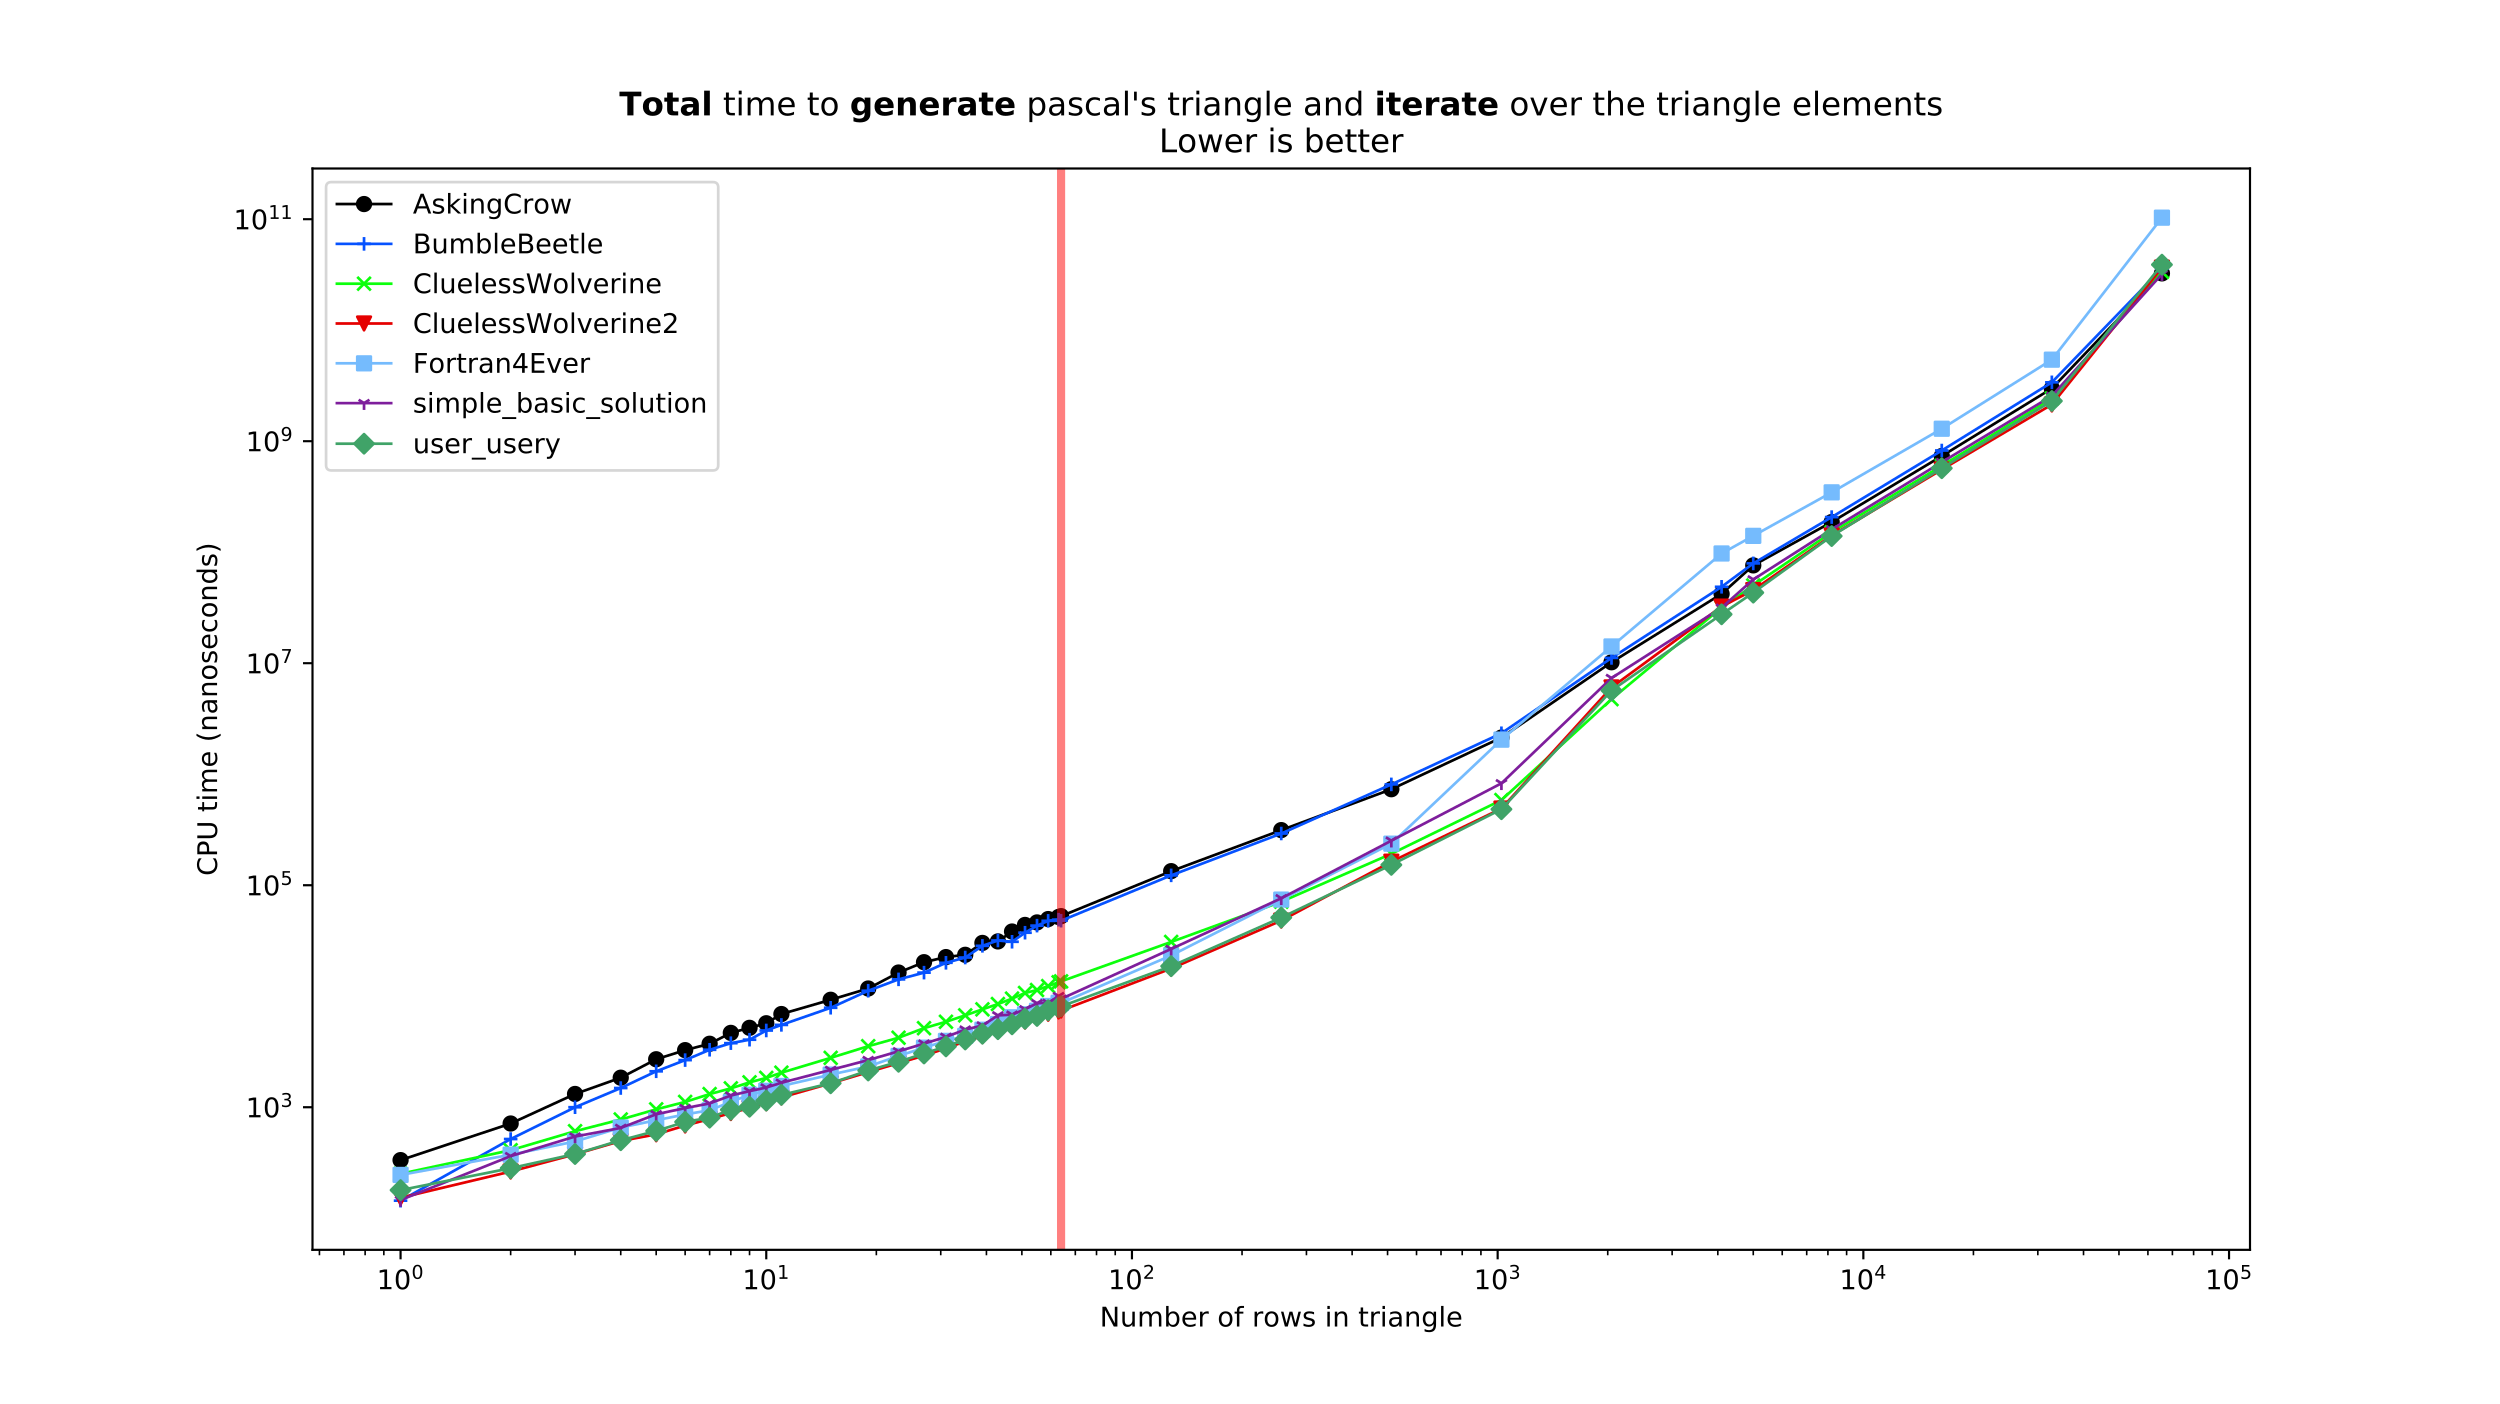 <?xml version="1.0" encoding="utf-8" standalone="no"?>
<!DOCTYPE svg PUBLIC "-//W3C//DTD SVG 1.1//EN"
  "http://www.w3.org/Graphics/SVG/1.1/DTD/svg11.dtd">
<!-- Created with matplotlib (https://matplotlib.org/) -->
<svg version="1.1" viewBox="0 0 921.6 517.68" xmlns="http://www.w3.org/2000/svg" xmlns:xlink="http://www.w3.org/1999/xlink">
 <defs>
  <style type="text/css">
*{stroke-linecap:butt;stroke-linejoin:round;}
  </style>
 </defs>
 <g id="figure_1">
  <g id="patch_1">
   <path d="M 0 517.68 
L 921.6 517.68 
L 921.6 0 
L 0 0 
z
" style="fill:#ffffff;"/>
  </g>
  <g id="axes_1">
   <g id="patch_2">
    <path d="M 115.2 460.735 
L 829.44 460.735 
L 829.44 62.122 
L 115.2 62.122 
z
" style="fill:#ffffff;"/>
   </g>
   <g id="matplotlib.axis_1">
    <g id="xtick_1">
     <g id="line2d_1">
      <defs>
       <path d="M 0 0 
L 0 3.5 
" id="m161a401d4d" style="stroke:#000000;stroke-width:0.8;"/>
      </defs>
      <g>
       <use style="stroke:#000000;stroke-width:0.8;" x="147.665" xlink:href="#m161a401d4d" y="460.735"/>
      </g>
     </g>
     <g id="text_1">
      <!-- $\mathdefault{10^{0}}$ -->
      <defs>
       <path d="M 12.406 8.297 
L 28.516 8.297 
L 28.516 63.922 
L 10.984 60.406 
L 10.984 69.391 
L 28.422 72.906 
L 38.281 72.906 
L 38.281 8.297 
L 54.391 8.297 
L 54.391 0 
L 12.406 0 
z
" id="DejaVuSans-49"/>
       <path d="M 31.781 66.406 
Q 24.172 66.406 20.328 58.906 
Q 16.5 51.422 16.5 36.375 
Q 16.5 21.391 20.328 13.891 
Q 24.172 6.391 31.781 6.391 
Q 39.453 6.391 43.281 13.891 
Q 47.125 21.391 47.125 36.375 
Q 47.125 51.422 43.281 58.906 
Q 39.453 66.406 31.781 66.406 
z
M 31.781 74.219 
Q 44.047 74.219 50.516 64.516 
Q 56.984 54.828 56.984 36.375 
Q 56.984 17.969 50.516 8.266 
Q 44.047 -1.422 31.781 -1.422 
Q 19.531 -1.422 13.062 8.266 
Q 6.594 17.969 6.594 36.375 
Q 6.594 54.828 13.062 64.516 
Q 19.531 74.219 31.781 74.219 
z
" id="DejaVuSans-48"/>
      </defs>
      <g transform="translate(138.865 475.334)scale(0.1 -0.1)">
       <use transform="translate(0 0.766)" xlink:href="#DejaVuSans-49"/>
       <use transform="translate(63.623 0.766)" xlink:href="#DejaVuSans-48"/>
       <use transform="translate(128.203 39.047)scale(0.7)" xlink:href="#DejaVuSans-48"/>
      </g>
     </g>
    </g>
    <g id="xtick_2">
     <g id="line2d_2">
      <g>
       <use style="stroke:#000000;stroke-width:0.8;" x="282.475" xlink:href="#m161a401d4d" y="460.735"/>
      </g>
     </g>
     <g id="text_2">
      <!-- $\mathdefault{10^{1}}$ -->
      <g transform="translate(273.675 475.334)scale(0.1 -0.1)">
       <use transform="translate(0 0.684)" xlink:href="#DejaVuSans-49"/>
       <use transform="translate(63.623 0.684)" xlink:href="#DejaVuSans-48"/>
       <use transform="translate(128.203 38.966)scale(0.7)" xlink:href="#DejaVuSans-49"/>
      </g>
     </g>
    </g>
    <g id="xtick_3">
     <g id="line2d_3">
      <g>
       <use style="stroke:#000000;stroke-width:0.8;" x="417.285" xlink:href="#m161a401d4d" y="460.735"/>
      </g>
     </g>
     <g id="text_3">
      <!-- $\mathdefault{10^{2}}$ -->
      <defs>
       <path d="M 19.188 8.297 
L 53.609 8.297 
L 53.609 0 
L 7.328 0 
L 7.328 8.297 
Q 12.938 14.109 22.625 23.891 
Q 32.328 33.688 34.812 36.531 
Q 39.547 41.844 41.422 45.531 
Q 43.312 49.219 43.312 52.781 
Q 43.312 58.594 39.234 62.25 
Q 35.156 65.922 28.609 65.922 
Q 23.969 65.922 18.812 64.312 
Q 13.672 62.703 7.812 59.422 
L 7.812 69.391 
Q 13.766 71.781 18.938 73 
Q 24.125 74.219 28.422 74.219 
Q 39.75 74.219 46.484 68.547 
Q 53.219 62.891 53.219 53.422 
Q 53.219 48.922 51.531 44.891 
Q 49.859 40.875 45.406 35.406 
Q 44.188 33.984 37.641 27.219 
Q 31.109 20.453 19.188 8.297 
z
" id="DejaVuSans-50"/>
      </defs>
      <g transform="translate(408.485 475.334)scale(0.1 -0.1)">
       <use transform="translate(0 0.766)" xlink:href="#DejaVuSans-49"/>
       <use transform="translate(63.623 0.766)" xlink:href="#DejaVuSans-48"/>
       <use transform="translate(128.203 39.047)scale(0.7)" xlink:href="#DejaVuSans-50"/>
      </g>
     </g>
    </g>
    <g id="xtick_4">
     <g id="line2d_4">
      <g>
       <use style="stroke:#000000;stroke-width:0.8;" x="552.095" xlink:href="#m161a401d4d" y="460.735"/>
      </g>
     </g>
     <g id="text_4">
      <!-- $\mathdefault{10^{3}}$ -->
      <defs>
       <path d="M 40.578 39.312 
Q 47.656 37.797 51.625 33 
Q 55.609 28.219 55.609 21.188 
Q 55.609 10.406 48.188 4.484 
Q 40.766 -1.422 27.094 -1.422 
Q 22.516 -1.422 17.656 -0.516 
Q 12.797 0.391 7.625 2.203 
L 7.625 11.719 
Q 11.719 9.328 16.594 8.109 
Q 21.484 6.891 26.812 6.891 
Q 36.078 6.891 40.938 10.547 
Q 45.797 14.203 45.797 21.188 
Q 45.797 27.641 41.281 31.266 
Q 36.766 34.906 28.719 34.906 
L 20.219 34.906 
L 20.219 43.016 
L 29.109 43.016 
Q 36.375 43.016 40.234 45.922 
Q 44.094 48.828 44.094 54.297 
Q 44.094 59.906 40.109 62.906 
Q 36.141 65.922 28.719 65.922 
Q 24.656 65.922 20.016 65.031 
Q 15.375 64.156 9.812 62.312 
L 9.812 71.094 
Q 15.438 72.656 20.344 73.438 
Q 25.25 74.219 29.594 74.219 
Q 40.828 74.219 47.359 69.109 
Q 53.906 64.016 53.906 55.328 
Q 53.906 49.266 50.438 45.094 
Q 46.969 40.922 40.578 39.312 
z
" id="DejaVuSans-51"/>
      </defs>
      <g transform="translate(543.295 475.334)scale(0.1 -0.1)">
       <use transform="translate(0 0.766)" xlink:href="#DejaVuSans-49"/>
       <use transform="translate(63.623 0.766)" xlink:href="#DejaVuSans-48"/>
       <use transform="translate(128.203 39.047)scale(0.7)" xlink:href="#DejaVuSans-51"/>
      </g>
     </g>
    </g>
    <g id="xtick_5">
     <g id="line2d_5">
      <g>
       <use style="stroke:#000000;stroke-width:0.8;" x="686.905" xlink:href="#m161a401d4d" y="460.735"/>
      </g>
     </g>
     <g id="text_5">
      <!-- $\mathdefault{10^{4}}$ -->
      <defs>
       <path d="M 37.797 64.312 
L 12.891 25.391 
L 37.797 25.391 
z
M 35.203 72.906 
L 47.609 72.906 
L 47.609 25.391 
L 58.016 25.391 
L 58.016 17.188 
L 47.609 17.188 
L 47.609 0 
L 37.797 0 
L 37.797 17.188 
L 4.891 17.188 
L 4.891 26.703 
z
" id="DejaVuSans-52"/>
      </defs>
      <g transform="translate(678.105 475.334)scale(0.1 -0.1)">
       <use transform="translate(0 0.684)" xlink:href="#DejaVuSans-49"/>
       <use transform="translate(63.623 0.684)" xlink:href="#DejaVuSans-48"/>
       <use transform="translate(128.203 38.966)scale(0.7)" xlink:href="#DejaVuSans-52"/>
      </g>
     </g>
    </g>
    <g id="xtick_6">
     <g id="line2d_6">
      <g>
       <use style="stroke:#000000;stroke-width:0.8;" x="821.715" xlink:href="#m161a401d4d" y="460.735"/>
      </g>
     </g>
     <g id="text_6">
      <!-- $\mathdefault{10^{5}}$ -->
      <defs>
       <path d="M 10.797 72.906 
L 49.516 72.906 
L 49.516 64.594 
L 19.828 64.594 
L 19.828 46.734 
Q 21.969 47.469 24.109 47.828 
Q 26.266 48.188 28.422 48.188 
Q 40.625 48.188 47.75 41.5 
Q 54.891 34.812 54.891 23.391 
Q 54.891 11.625 47.562 5.094 
Q 40.234 -1.422 26.906 -1.422 
Q 22.312 -1.422 17.547 -0.641 
Q 12.797 0.141 7.719 1.703 
L 7.719 11.625 
Q 12.109 9.234 16.797 8.062 
Q 21.484 6.891 26.703 6.891 
Q 35.156 6.891 40.078 11.328 
Q 45.016 15.766 45.016 23.391 
Q 45.016 31 40.078 35.438 
Q 35.156 39.891 26.703 39.891 
Q 22.75 39.891 18.812 39.016 
Q 14.891 38.141 10.797 36.281 
z
" id="DejaVuSans-53"/>
      </defs>
      <g transform="translate(812.915 475.334)scale(0.1 -0.1)">
       <use transform="translate(0 0.684)" xlink:href="#DejaVuSans-49"/>
       <use transform="translate(63.623 0.684)" xlink:href="#DejaVuSans-48"/>
       <use transform="translate(128.203 38.966)scale(0.7)" xlink:href="#DejaVuSans-53"/>
      </g>
     </g>
    </g>
    <g id="xtick_7">
     <g id="line2d_7">
      <defs>
       <path d="M 0 0 
L 0 2 
" id="mb806ea11b7" style="stroke:#000000;stroke-width:0.6;"/>
      </defs>
      <g>
       <use style="stroke:#000000;stroke-width:0.6;" x="117.758" xlink:href="#mb806ea11b7" y="460.735"/>
      </g>
     </g>
    </g>
    <g id="xtick_8">
     <g id="line2d_8">
      <g>
       <use style="stroke:#000000;stroke-width:0.6;" x="126.783" xlink:href="#mb806ea11b7" y="460.735"/>
      </g>
     </g>
    </g>
    <g id="xtick_9">
     <g id="line2d_9">
      <g>
       <use style="stroke:#000000;stroke-width:0.6;" x="134.601" xlink:href="#mb806ea11b7" y="460.735"/>
      </g>
     </g>
    </g>
    <g id="xtick_10">
     <g id="line2d_10">
      <g>
       <use style="stroke:#000000;stroke-width:0.6;" x="141.497" xlink:href="#mb806ea11b7" y="460.735"/>
      </g>
     </g>
    </g>
    <g id="xtick_11">
     <g id="line2d_11">
      <g>
       <use style="stroke:#000000;stroke-width:0.6;" x="188.247" xlink:href="#mb806ea11b7" y="460.735"/>
      </g>
     </g>
    </g>
    <g id="xtick_12">
     <g id="line2d_12">
      <g>
       <use style="stroke:#000000;stroke-width:0.6;" x="211.986" xlink:href="#mb806ea11b7" y="460.735"/>
      </g>
     </g>
    </g>
    <g id="xtick_13">
     <g id="line2d_13">
      <g>
       <use style="stroke:#000000;stroke-width:0.6;" x="228.829" xlink:href="#mb806ea11b7" y="460.735"/>
      </g>
     </g>
    </g>
    <g id="xtick_14">
     <g id="line2d_14">
      <g>
       <use style="stroke:#000000;stroke-width:0.6;" x="241.894" xlink:href="#mb806ea11b7" y="460.735"/>
      </g>
     </g>
    </g>
    <g id="xtick_15">
     <g id="line2d_15">
      <g>
       <use style="stroke:#000000;stroke-width:0.6;" x="252.568" xlink:href="#mb806ea11b7" y="460.735"/>
      </g>
     </g>
    </g>
    <g id="xtick_16">
     <g id="line2d_16">
      <g>
       <use style="stroke:#000000;stroke-width:0.6;" x="261.593" xlink:href="#mb806ea11b7" y="460.735"/>
      </g>
     </g>
    </g>
    <g id="xtick_17">
     <g id="line2d_17">
      <g>
       <use style="stroke:#000000;stroke-width:0.6;" x="269.411" xlink:href="#mb806ea11b7" y="460.735"/>
      </g>
     </g>
    </g>
    <g id="xtick_18">
     <g id="line2d_18">
      <g>
       <use style="stroke:#000000;stroke-width:0.6;" x="276.307" xlink:href="#mb806ea11b7" y="460.735"/>
      </g>
     </g>
    </g>
    <g id="xtick_19">
     <g id="line2d_19">
      <g>
       <use style="stroke:#000000;stroke-width:0.6;" x="323.057" xlink:href="#mb806ea11b7" y="460.735"/>
      </g>
     </g>
    </g>
    <g id="xtick_20">
     <g id="line2d_20">
      <g>
       <use style="stroke:#000000;stroke-width:0.6;" x="346.796" xlink:href="#mb806ea11b7" y="460.735"/>
      </g>
     </g>
    </g>
    <g id="xtick_21">
     <g id="line2d_21">
      <g>
       <use style="stroke:#000000;stroke-width:0.6;" x="363.639" xlink:href="#mb806ea11b7" y="460.735"/>
      </g>
     </g>
    </g>
    <g id="xtick_22">
     <g id="line2d_22">
      <g>
       <use style="stroke:#000000;stroke-width:0.6;" x="376.703" xlink:href="#mb806ea11b7" y="460.735"/>
      </g>
     </g>
    </g>
    <g id="xtick_23">
     <g id="line2d_23">
      <g>
       <use style="stroke:#000000;stroke-width:0.6;" x="387.378" xlink:href="#mb806ea11b7" y="460.735"/>
      </g>
     </g>
    </g>
    <g id="xtick_24">
     <g id="line2d_24">
      <g>
       <use style="stroke:#000000;stroke-width:0.6;" x="396.403" xlink:href="#mb806ea11b7" y="460.735"/>
      </g>
     </g>
    </g>
    <g id="xtick_25">
     <g id="line2d_25">
      <g>
       <use style="stroke:#000000;stroke-width:0.6;" x="404.221" xlink:href="#mb806ea11b7" y="460.735"/>
      </g>
     </g>
    </g>
    <g id="xtick_26">
     <g id="line2d_26">
      <g>
       <use style="stroke:#000000;stroke-width:0.6;" x="411.117" xlink:href="#mb806ea11b7" y="460.735"/>
      </g>
     </g>
    </g>
    <g id="xtick_27">
     <g id="line2d_27">
      <g>
       <use style="stroke:#000000;stroke-width:0.6;" x="457.867" xlink:href="#mb806ea11b7" y="460.735"/>
      </g>
     </g>
    </g>
    <g id="xtick_28">
     <g id="line2d_28">
      <g>
       <use style="stroke:#000000;stroke-width:0.6;" x="481.606" xlink:href="#mb806ea11b7" y="460.735"/>
      </g>
     </g>
    </g>
    <g id="xtick_29">
     <g id="line2d_29">
      <g>
       <use style="stroke:#000000;stroke-width:0.6;" x="498.449" xlink:href="#mb806ea11b7" y="460.735"/>
      </g>
     </g>
    </g>
    <g id="xtick_30">
     <g id="line2d_30">
      <g>
       <use style="stroke:#000000;stroke-width:0.6;" x="511.513" xlink:href="#mb806ea11b7" y="460.735"/>
      </g>
     </g>
    </g>
    <g id="xtick_31">
     <g id="line2d_31">
      <g>
       <use style="stroke:#000000;stroke-width:0.6;" x="522.188" xlink:href="#mb806ea11b7" y="460.735"/>
      </g>
     </g>
    </g>
    <g id="xtick_32">
     <g id="line2d_32">
      <g>
       <use style="stroke:#000000;stroke-width:0.6;" x="531.213" xlink:href="#mb806ea11b7" y="460.735"/>
      </g>
     </g>
    </g>
    <g id="xtick_33">
     <g id="line2d_33">
      <g>
       <use style="stroke:#000000;stroke-width:0.6;" x="539.031" xlink:href="#mb806ea11b7" y="460.735"/>
      </g>
     </g>
    </g>
    <g id="xtick_34">
     <g id="line2d_34">
      <g>
       <use style="stroke:#000000;stroke-width:0.6;" x="545.927" xlink:href="#mb806ea11b7" y="460.735"/>
      </g>
     </g>
    </g>
    <g id="xtick_35">
     <g id="line2d_35">
      <g>
       <use style="stroke:#000000;stroke-width:0.6;" x="592.677" xlink:href="#mb806ea11b7" y="460.735"/>
      </g>
     </g>
    </g>
    <g id="xtick_36">
     <g id="line2d_36">
      <g>
       <use style="stroke:#000000;stroke-width:0.6;" x="616.416" xlink:href="#mb806ea11b7" y="460.735"/>
      </g>
     </g>
    </g>
    <g id="xtick_37">
     <g id="line2d_37">
      <g>
       <use style="stroke:#000000;stroke-width:0.6;" x="633.259" xlink:href="#mb806ea11b7" y="460.735"/>
      </g>
     </g>
    </g>
    <g id="xtick_38">
     <g id="line2d_38">
      <g>
       <use style="stroke:#000000;stroke-width:0.6;" x="646.323" xlink:href="#mb806ea11b7" y="460.735"/>
      </g>
     </g>
    </g>
    <g id="xtick_39">
     <g id="line2d_39">
      <g>
       <use style="stroke:#000000;stroke-width:0.6;" x="656.998" xlink:href="#mb806ea11b7" y="460.735"/>
      </g>
     </g>
    </g>
    <g id="xtick_40">
     <g id="line2d_40">
      <g>
       <use style="stroke:#000000;stroke-width:0.6;" x="666.023" xlink:href="#mb806ea11b7" y="460.735"/>
      </g>
     </g>
    </g>
    <g id="xtick_41">
     <g id="line2d_41">
      <g>
       <use style="stroke:#000000;stroke-width:0.6;" x="673.841" xlink:href="#mb806ea11b7" y="460.735"/>
      </g>
     </g>
    </g>
    <g id="xtick_42">
     <g id="line2d_42">
      <g>
       <use style="stroke:#000000;stroke-width:0.6;" x="680.736" xlink:href="#mb806ea11b7" y="460.735"/>
      </g>
     </g>
    </g>
    <g id="xtick_43">
     <g id="line2d_43">
      <g>
       <use style="stroke:#000000;stroke-width:0.6;" x="727.487" xlink:href="#mb806ea11b7" y="460.735"/>
      </g>
     </g>
    </g>
    <g id="xtick_44">
     <g id="line2d_44">
      <g>
       <use style="stroke:#000000;stroke-width:0.6;" x="751.226" xlink:href="#mb806ea11b7" y="460.735"/>
      </g>
     </g>
    </g>
    <g id="xtick_45">
     <g id="line2d_45">
      <g>
       <use style="stroke:#000000;stroke-width:0.6;" x="768.069" xlink:href="#mb806ea11b7" y="460.735"/>
      </g>
     </g>
    </g>
    <g id="xtick_46">
     <g id="line2d_46">
      <g>
       <use style="stroke:#000000;stroke-width:0.6;" x="781.133" xlink:href="#mb806ea11b7" y="460.735"/>
      </g>
     </g>
    </g>
    <g id="xtick_47">
     <g id="line2d_47">
      <g>
       <use style="stroke:#000000;stroke-width:0.6;" x="791.807" xlink:href="#mb806ea11b7" y="460.735"/>
      </g>
     </g>
    </g>
    <g id="xtick_48">
     <g id="line2d_48">
      <g>
       <use style="stroke:#000000;stroke-width:0.6;" x="800.833" xlink:href="#mb806ea11b7" y="460.735"/>
      </g>
     </g>
    </g>
    <g id="xtick_49">
     <g id="line2d_49">
      <g>
       <use style="stroke:#000000;stroke-width:0.6;" x="808.65" xlink:href="#mb806ea11b7" y="460.735"/>
      </g>
     </g>
    </g>
    <g id="xtick_50">
     <g id="line2d_50">
      <g>
       <use style="stroke:#000000;stroke-width:0.6;" x="815.546" xlink:href="#mb806ea11b7" y="460.735"/>
      </g>
     </g>
    </g>
    <g id="text_7">
     <!-- Number of rows in triangle -->
     <defs>
      <path d="M 9.812 72.906 
L 23.094 72.906 
L 55.422 11.922 
L 55.422 72.906 
L 64.984 72.906 
L 64.984 0 
L 51.703 0 
L 19.391 60.984 
L 19.391 0 
L 9.812 0 
z
" id="DejaVuSans-78"/>
      <path d="M 8.5 21.578 
L 8.5 54.688 
L 17.484 54.688 
L 17.484 21.922 
Q 17.484 14.156 20.5 10.266 
Q 23.531 6.391 29.594 6.391 
Q 36.859 6.391 41.078 11.031 
Q 45.312 15.672 45.312 23.688 
L 45.312 54.688 
L 54.297 54.688 
L 54.297 0 
L 45.312 0 
L 45.312 8.406 
Q 42.047 3.422 37.719 1 
Q 33.406 -1.422 27.688 -1.422 
Q 18.266 -1.422 13.375 4.438 
Q 8.5 10.297 8.5 21.578 
z
M 31.109 56 
z
" id="DejaVuSans-117"/>
      <path d="M 52 44.188 
Q 55.375 50.25 60.062 53.125 
Q 64.75 56 71.094 56 
Q 79.641 56 84.281 50.016 
Q 88.922 44.047 88.922 33.016 
L 88.922 0 
L 79.891 0 
L 79.891 32.719 
Q 79.891 40.578 77.094 44.375 
Q 74.312 48.188 68.609 48.188 
Q 61.625 48.188 57.562 43.547 
Q 53.516 38.922 53.516 30.906 
L 53.516 0 
L 44.484 0 
L 44.484 32.719 
Q 44.484 40.625 41.703 44.406 
Q 38.922 48.188 33.109 48.188 
Q 26.219 48.188 22.156 43.531 
Q 18.109 38.875 18.109 30.906 
L 18.109 0 
L 9.078 0 
L 9.078 54.688 
L 18.109 54.688 
L 18.109 46.188 
Q 21.188 51.219 25.484 53.609 
Q 29.781 56 35.688 56 
Q 41.656 56 45.828 52.969 
Q 50 49.953 52 44.188 
z
" id="DejaVuSans-109"/>
      <path d="M 48.688 27.297 
Q 48.688 37.203 44.609 42.844 
Q 40.531 48.484 33.406 48.484 
Q 26.266 48.484 22.188 42.844 
Q 18.109 37.203 18.109 27.297 
Q 18.109 17.391 22.188 11.75 
Q 26.266 6.109 33.406 6.109 
Q 40.531 6.109 44.609 11.75 
Q 48.688 17.391 48.688 27.297 
z
M 18.109 46.391 
Q 20.953 51.266 25.266 53.625 
Q 29.594 56 35.594 56 
Q 45.562 56 51.781 48.094 
Q 58.016 40.188 58.016 27.297 
Q 58.016 14.406 51.781 6.484 
Q 45.562 -1.422 35.594 -1.422 
Q 29.594 -1.422 25.266 0.953 
Q 20.953 3.328 18.109 8.203 
L 18.109 0 
L 9.078 0 
L 9.078 75.984 
L 18.109 75.984 
z
" id="DejaVuSans-98"/>
      <path d="M 56.203 29.594 
L 56.203 25.203 
L 14.891 25.203 
Q 15.484 15.922 20.484 11.062 
Q 25.484 6.203 34.422 6.203 
Q 39.594 6.203 44.453 7.469 
Q 49.312 8.734 54.109 11.281 
L 54.109 2.781 
Q 49.266 0.734 44.188 -0.344 
Q 39.109 -1.422 33.891 -1.422 
Q 20.797 -1.422 13.156 6.188 
Q 5.516 13.812 5.516 26.812 
Q 5.516 40.234 12.766 48.109 
Q 20.016 56 32.328 56 
Q 43.359 56 49.781 48.891 
Q 56.203 41.797 56.203 29.594 
z
M 47.219 32.234 
Q 47.125 39.594 43.094 43.984 
Q 39.062 48.391 32.422 48.391 
Q 24.906 48.391 20.391 44.141 
Q 15.875 39.891 15.188 32.172 
z
" id="DejaVuSans-101"/>
      <path d="M 41.109 46.297 
Q 39.594 47.172 37.812 47.578 
Q 36.031 48 33.891 48 
Q 26.266 48 22.188 43.047 
Q 18.109 38.094 18.109 28.812 
L 18.109 0 
L 9.078 0 
L 9.078 54.688 
L 18.109 54.688 
L 18.109 46.188 
Q 20.953 51.172 25.484 53.578 
Q 30.031 56 36.531 56 
Q 37.453 56 38.578 55.875 
Q 39.703 55.766 41.062 55.516 
z
" id="DejaVuSans-114"/>
      <path id="DejaVuSans-32"/>
      <path d="M 30.609 48.391 
Q 23.391 48.391 19.188 42.75 
Q 14.984 37.109 14.984 27.297 
Q 14.984 17.484 19.156 11.844 
Q 23.344 6.203 30.609 6.203 
Q 37.797 6.203 41.984 11.859 
Q 46.188 17.531 46.188 27.297 
Q 46.188 37.016 41.984 42.703 
Q 37.797 48.391 30.609 48.391 
z
M 30.609 56 
Q 42.328 56 49.016 48.375 
Q 55.719 40.766 55.719 27.297 
Q 55.719 13.875 49.016 6.219 
Q 42.328 -1.422 30.609 -1.422 
Q 18.844 -1.422 12.172 6.219 
Q 5.516 13.875 5.516 27.297 
Q 5.516 40.766 12.172 48.375 
Q 18.844 56 30.609 56 
z
" id="DejaVuSans-111"/>
      <path d="M 37.109 75.984 
L 37.109 68.5 
L 28.516 68.5 
Q 23.688 68.5 21.797 66.547 
Q 19.922 64.594 19.922 59.516 
L 19.922 54.688 
L 34.719 54.688 
L 34.719 47.703 
L 19.922 47.703 
L 19.922 0 
L 10.891 0 
L 10.891 47.703 
L 2.297 47.703 
L 2.297 54.688 
L 10.891 54.688 
L 10.891 58.5 
Q 10.891 67.625 15.141 71.797 
Q 19.391 75.984 28.609 75.984 
z
" id="DejaVuSans-102"/>
      <path d="M 4.203 54.688 
L 13.188 54.688 
L 24.422 12.016 
L 35.594 54.688 
L 46.188 54.688 
L 57.422 12.016 
L 68.609 54.688 
L 77.594 54.688 
L 63.281 0 
L 52.688 0 
L 40.922 44.828 
L 29.109 0 
L 18.5 0 
z
" id="DejaVuSans-119"/>
      <path d="M 44.281 53.078 
L 44.281 44.578 
Q 40.484 46.531 36.375 47.5 
Q 32.281 48.484 27.875 48.484 
Q 21.188 48.484 17.844 46.438 
Q 14.5 44.391 14.5 40.281 
Q 14.5 37.156 16.891 35.375 
Q 19.281 33.594 26.516 31.984 
L 29.594 31.297 
Q 39.156 29.25 43.188 25.516 
Q 47.219 21.781 47.219 15.094 
Q 47.219 7.469 41.188 3.016 
Q 35.156 -1.422 24.609 -1.422 
Q 20.219 -1.422 15.453 -0.562 
Q 10.688 0.297 5.422 2 
L 5.422 11.281 
Q 10.406 8.688 15.234 7.391 
Q 20.062 6.109 24.812 6.109 
Q 31.156 6.109 34.562 8.281 
Q 37.984 10.453 37.984 14.406 
Q 37.984 18.062 35.516 20.016 
Q 33.062 21.969 24.703 23.781 
L 21.578 24.516 
Q 13.234 26.266 9.516 29.906 
Q 5.812 33.547 5.812 39.891 
Q 5.812 47.609 11.281 51.797 
Q 16.75 56 26.812 56 
Q 31.781 56 36.172 55.266 
Q 40.578 54.547 44.281 53.078 
z
" id="DejaVuSans-115"/>
      <path d="M 9.422 54.688 
L 18.406 54.688 
L 18.406 0 
L 9.422 0 
z
M 9.422 75.984 
L 18.406 75.984 
L 18.406 64.594 
L 9.422 64.594 
z
" id="DejaVuSans-105"/>
      <path d="M 54.891 33.016 
L 54.891 0 
L 45.906 0 
L 45.906 32.719 
Q 45.906 40.484 42.875 44.328 
Q 39.844 48.188 33.797 48.188 
Q 26.516 48.188 22.312 43.547 
Q 18.109 38.922 18.109 30.906 
L 18.109 0 
L 9.078 0 
L 9.078 54.688 
L 18.109 54.688 
L 18.109 46.188 
Q 21.344 51.125 25.703 53.562 
Q 30.078 56 35.797 56 
Q 45.219 56 50.047 50.172 
Q 54.891 44.344 54.891 33.016 
z
" id="DejaVuSans-110"/>
      <path d="M 18.312 70.219 
L 18.312 54.688 
L 36.812 54.688 
L 36.812 47.703 
L 18.312 47.703 
L 18.312 18.016 
Q 18.312 11.328 20.141 9.422 
Q 21.969 7.516 27.594 7.516 
L 36.812 7.516 
L 36.812 0 
L 27.594 0 
Q 17.188 0 13.234 3.875 
Q 9.281 7.766 9.281 18.016 
L 9.281 47.703 
L 2.688 47.703 
L 2.688 54.688 
L 9.281 54.688 
L 9.281 70.219 
z
" id="DejaVuSans-116"/>
      <path d="M 34.281 27.484 
Q 23.391 27.484 19.188 25 
Q 14.984 22.516 14.984 16.5 
Q 14.984 11.719 18.141 8.906 
Q 21.297 6.109 26.703 6.109 
Q 34.188 6.109 38.703 11.406 
Q 43.219 16.703 43.219 25.484 
L 43.219 27.484 
z
M 52.203 31.203 
L 52.203 0 
L 43.219 0 
L 43.219 8.297 
Q 40.141 3.328 35.547 0.953 
Q 30.953 -1.422 24.312 -1.422 
Q 15.922 -1.422 10.953 3.297 
Q 6 8.016 6 15.922 
Q 6 25.141 12.172 29.828 
Q 18.359 34.516 30.609 34.516 
L 43.219 34.516 
L 43.219 35.406 
Q 43.219 41.609 39.141 45 
Q 35.062 48.391 27.688 48.391 
Q 23 48.391 18.547 47.266 
Q 14.109 46.141 10.016 43.891 
L 10.016 52.203 
Q 14.938 54.109 19.578 55.047 
Q 24.219 56 28.609 56 
Q 40.484 56 46.344 49.844 
Q 52.203 43.703 52.203 31.203 
z
" id="DejaVuSans-97"/>
      <path d="M 45.406 27.984 
Q 45.406 37.75 41.375 43.109 
Q 37.359 48.484 30.078 48.484 
Q 22.859 48.484 18.828 43.109 
Q 14.797 37.75 14.797 27.984 
Q 14.797 18.266 18.828 12.891 
Q 22.859 7.516 30.078 7.516 
Q 37.359 7.516 41.375 12.891 
Q 45.406 18.266 45.406 27.984 
z
M 54.391 6.781 
Q 54.391 -7.172 48.188 -13.984 
Q 42 -20.797 29.203 -20.797 
Q 24.469 -20.797 20.266 -20.094 
Q 16.062 -19.391 12.109 -17.922 
L 12.109 -9.188 
Q 16.062 -11.328 19.922 -12.344 
Q 23.781 -13.375 27.781 -13.375 
Q 36.625 -13.375 41.016 -8.766 
Q 45.406 -4.156 45.406 5.172 
L 45.406 9.625 
Q 42.625 4.781 38.281 2.391 
Q 33.938 0 27.875 0 
Q 17.828 0 11.672 7.656 
Q 5.516 15.328 5.516 27.984 
Q 5.516 40.672 11.672 48.328 
Q 17.828 56 27.875 56 
Q 33.938 56 38.281 53.609 
Q 42.625 51.219 45.406 46.391 
L 45.406 54.688 
L 54.391 54.688 
z
" id="DejaVuSans-103"/>
      <path d="M 9.422 75.984 
L 18.406 75.984 
L 18.406 0 
L 9.422 0 
z
" id="DejaVuSans-108"/>
     </defs>
     <g transform="translate(405.416 489.012)scale(0.1 -0.1)">
      <use xlink:href="#DejaVuSans-78"/>
      <use x="74.805" xlink:href="#DejaVuSans-117"/>
      <use x="138.184" xlink:href="#DejaVuSans-109"/>
      <use x="235.596" xlink:href="#DejaVuSans-98"/>
      <use x="299.072" xlink:href="#DejaVuSans-101"/>
      <use x="360.596" xlink:href="#DejaVuSans-114"/>
      <use x="401.709" xlink:href="#DejaVuSans-32"/>
      <use x="433.496" xlink:href="#DejaVuSans-111"/>
      <use x="494.678" xlink:href="#DejaVuSans-102"/>
      <use x="529.883" xlink:href="#DejaVuSans-32"/>
      <use x="561.67" xlink:href="#DejaVuSans-114"/>
      <use x="602.752" xlink:href="#DejaVuSans-111"/>
      <use x="663.934" xlink:href="#DejaVuSans-119"/>
      <use x="745.721" xlink:href="#DejaVuSans-115"/>
      <use x="797.82" xlink:href="#DejaVuSans-32"/>
      <use x="829.607" xlink:href="#DejaVuSans-105"/>
      <use x="857.391" xlink:href="#DejaVuSans-110"/>
      <use x="920.77" xlink:href="#DejaVuSans-32"/>
      <use x="952.557" xlink:href="#DejaVuSans-116"/>
      <use x="991.766" xlink:href="#DejaVuSans-114"/>
      <use x="1032.879" xlink:href="#DejaVuSans-105"/>
      <use x="1060.662" xlink:href="#DejaVuSans-97"/>
      <use x="1121.941" xlink:href="#DejaVuSans-110"/>
      <use x="1185.32" xlink:href="#DejaVuSans-103"/>
      <use x="1248.797" xlink:href="#DejaVuSans-108"/>
      <use x="1276.58" xlink:href="#DejaVuSans-101"/>
     </g>
    </g>
   </g>
   <g id="matplotlib.axis_2">
    <g id="ytick_1">
     <g id="line2d_51">
      <defs>
       <path d="M 0 0 
L -3.5 0 
" id="m9ec57c5c94" style="stroke:#000000;stroke-width:0.8;"/>
      </defs>
      <g>
       <use style="stroke:#000000;stroke-width:0.8;" x="115.2" xlink:href="#m9ec57c5c94" y="408.167"/>
      </g>
     </g>
     <g id="text_8">
      <!-- $\mathdefault{10^{3}}$ -->
      <g transform="translate(90.6 411.966)scale(0.1 -0.1)">
       <use transform="translate(0 0.766)" xlink:href="#DejaVuSans-49"/>
       <use transform="translate(63.623 0.766)" xlink:href="#DejaVuSans-48"/>
       <use transform="translate(128.203 39.047)scale(0.7)" xlink:href="#DejaVuSans-51"/>
      </g>
     </g>
    </g>
    <g id="ytick_2">
     <g id="line2d_52">
      <g>
       <use style="stroke:#000000;stroke-width:0.8;" x="115.2" xlink:href="#m9ec57c5c94" y="326.326"/>
      </g>
     </g>
     <g id="text_9">
      <!-- $\mathdefault{10^{5}}$ -->
      <g transform="translate(90.6 330.125)scale(0.1 -0.1)">
       <use transform="translate(0 0.684)" xlink:href="#DejaVuSans-49"/>
       <use transform="translate(63.623 0.684)" xlink:href="#DejaVuSans-48"/>
       <use transform="translate(128.203 38.966)scale(0.7)" xlink:href="#DejaVuSans-53"/>
      </g>
     </g>
    </g>
    <g id="ytick_3">
     <g id="line2d_53">
      <g>
       <use style="stroke:#000000;stroke-width:0.8;" x="115.2" xlink:href="#m9ec57c5c94" y="244.484"/>
      </g>
     </g>
     <g id="text_10">
      <!-- $\mathdefault{10^{7}}$ -->
      <defs>
       <path d="M 8.203 72.906 
L 55.078 72.906 
L 55.078 68.703 
L 28.609 0 
L 18.312 0 
L 43.219 64.594 
L 8.203 64.594 
z
" id="DejaVuSans-55"/>
      </defs>
      <g transform="translate(90.6 248.283)scale(0.1 -0.1)">
       <use transform="translate(0 0.684)" xlink:href="#DejaVuSans-49"/>
       <use transform="translate(63.623 0.684)" xlink:href="#DejaVuSans-48"/>
       <use transform="translate(128.203 38.966)scale(0.7)" xlink:href="#DejaVuSans-55"/>
      </g>
     </g>
    </g>
    <g id="ytick_4">
     <g id="line2d_54">
      <g>
       <use style="stroke:#000000;stroke-width:0.8;" x="115.2" xlink:href="#m9ec57c5c94" y="162.643"/>
      </g>
     </g>
     <g id="text_11">
      <!-- $\mathdefault{10^{9}}$ -->
      <defs>
       <path d="M 10.984 1.516 
L 10.984 10.5 
Q 14.703 8.734 18.5 7.812 
Q 22.312 6.891 25.984 6.891 
Q 35.75 6.891 40.891 13.453 
Q 46.047 20.016 46.781 33.406 
Q 43.953 29.203 39.594 26.953 
Q 35.25 24.703 29.984 24.703 
Q 19.047 24.703 12.672 31.312 
Q 6.297 37.938 6.297 49.422 
Q 6.297 60.641 12.938 67.422 
Q 19.578 74.219 30.609 74.219 
Q 43.266 74.219 49.922 64.516 
Q 56.594 54.828 56.594 36.375 
Q 56.594 19.141 48.406 8.859 
Q 40.234 -1.422 26.422 -1.422 
Q 22.703 -1.422 18.891 -0.688 
Q 15.094 0.047 10.984 1.516 
z
M 30.609 32.422 
Q 37.25 32.422 41.125 36.953 
Q 45.016 41.5 45.016 49.422 
Q 45.016 57.281 41.125 61.844 
Q 37.25 66.406 30.609 66.406 
Q 23.969 66.406 20.094 61.844 
Q 16.219 57.281 16.219 49.422 
Q 16.219 41.5 20.094 36.953 
Q 23.969 32.422 30.609 32.422 
z
" id="DejaVuSans-57"/>
      </defs>
      <g transform="translate(90.6 166.442)scale(0.1 -0.1)">
       <use transform="translate(0 0.766)" xlink:href="#DejaVuSans-49"/>
       <use transform="translate(63.623 0.766)" xlink:href="#DejaVuSans-48"/>
       <use transform="translate(128.203 39.047)scale(0.7)" xlink:href="#DejaVuSans-57"/>
      </g>
     </g>
    </g>
    <g id="ytick_5">
     <g id="line2d_55">
      <g>
       <use style="stroke:#000000;stroke-width:0.8;" x="115.2" xlink:href="#m9ec57c5c94" y="80.801"/>
      </g>
     </g>
     <g id="text_12">
      <!-- $\mathdefault{10^{11}}$ -->
      <g transform="translate(86.1 84.601)scale(0.1 -0.1)">
       <use transform="translate(0 0.684)" xlink:href="#DejaVuSans-49"/>
       <use transform="translate(63.623 0.684)" xlink:href="#DejaVuSans-48"/>
       <use transform="translate(128.203 38.966)scale(0.7)" xlink:href="#DejaVuSans-49"/>
       <use transform="translate(172.739 38.966)scale(0.7)" xlink:href="#DejaVuSans-49"/>
      </g>
     </g>
    </g>
    <g id="text_13">
     <!-- CPU time (nanoseconds) -->
     <defs>
      <path d="M 64.406 67.281 
L 64.406 56.891 
Q 59.422 61.531 53.781 63.812 
Q 48.141 66.109 41.797 66.109 
Q 29.297 66.109 22.656 58.469 
Q 16.016 50.828 16.016 36.375 
Q 16.016 21.969 22.656 14.328 
Q 29.297 6.688 41.797 6.688 
Q 48.141 6.688 53.781 8.984 
Q 59.422 11.281 64.406 15.922 
L 64.406 5.609 
Q 59.234 2.094 53.438 0.328 
Q 47.656 -1.422 41.219 -1.422 
Q 24.656 -1.422 15.125 8.703 
Q 5.609 18.844 5.609 36.375 
Q 5.609 53.953 15.125 64.078 
Q 24.656 74.219 41.219 74.219 
Q 47.75 74.219 53.531 72.484 
Q 59.328 70.75 64.406 67.281 
z
" id="DejaVuSans-67"/>
      <path d="M 19.672 64.797 
L 19.672 37.406 
L 32.078 37.406 
Q 38.969 37.406 42.719 40.969 
Q 46.484 44.531 46.484 51.125 
Q 46.484 57.672 42.719 61.234 
Q 38.969 64.797 32.078 64.797 
z
M 9.812 72.906 
L 32.078 72.906 
Q 44.344 72.906 50.609 67.359 
Q 56.891 61.812 56.891 51.125 
Q 56.891 40.328 50.609 34.812 
Q 44.344 29.297 32.078 29.297 
L 19.672 29.297 
L 19.672 0 
L 9.812 0 
z
" id="DejaVuSans-80"/>
      <path d="M 8.688 72.906 
L 18.609 72.906 
L 18.609 28.609 
Q 18.609 16.891 22.844 11.734 
Q 27.094 6.594 36.625 6.594 
Q 46.094 6.594 50.344 11.734 
Q 54.594 16.891 54.594 28.609 
L 54.594 72.906 
L 64.5 72.906 
L 64.5 27.391 
Q 64.5 13.141 57.438 5.859 
Q 50.391 -1.422 36.625 -1.422 
Q 22.797 -1.422 15.734 5.859 
Q 8.688 13.141 8.688 27.391 
z
" id="DejaVuSans-85"/>
      <path d="M 31 75.875 
Q 24.469 64.656 21.281 53.656 
Q 18.109 42.672 18.109 31.391 
Q 18.109 20.125 21.312 9.062 
Q 24.516 -2 31 -13.188 
L 23.188 -13.188 
Q 15.875 -1.703 12.234 9.375 
Q 8.594 20.453 8.594 31.391 
Q 8.594 42.281 12.203 53.312 
Q 15.828 64.359 23.188 75.875 
z
" id="DejaVuSans-40"/>
      <path d="M 48.781 52.594 
L 48.781 44.188 
Q 44.969 46.297 41.141 47.344 
Q 37.312 48.391 33.406 48.391 
Q 24.656 48.391 19.812 42.844 
Q 14.984 37.312 14.984 27.297 
Q 14.984 17.281 19.812 11.734 
Q 24.656 6.203 33.406 6.203 
Q 37.312 6.203 41.141 7.25 
Q 44.969 8.297 48.781 10.406 
L 48.781 2.094 
Q 45.016 0.344 40.984 -0.531 
Q 36.969 -1.422 32.422 -1.422 
Q 20.062 -1.422 12.781 6.344 
Q 5.516 14.109 5.516 27.297 
Q 5.516 40.672 12.859 48.328 
Q 20.219 56 33.016 56 
Q 37.156 56 41.109 55.141 
Q 45.062 54.297 48.781 52.594 
z
" id="DejaVuSans-99"/>
      <path d="M 45.406 46.391 
L 45.406 75.984 
L 54.391 75.984 
L 54.391 0 
L 45.406 0 
L 45.406 8.203 
Q 42.578 3.328 38.25 0.953 
Q 33.938 -1.422 27.875 -1.422 
Q 17.969 -1.422 11.734 6.484 
Q 5.516 14.406 5.516 27.297 
Q 5.516 40.188 11.734 48.094 
Q 17.969 56 27.875 56 
Q 33.938 56 38.25 53.625 
Q 42.578 51.266 45.406 46.391 
z
M 14.797 27.297 
Q 14.797 17.391 18.875 11.75 
Q 22.953 6.109 30.078 6.109 
Q 37.203 6.109 41.297 11.75 
Q 45.406 17.391 45.406 27.297 
Q 45.406 37.203 41.297 42.844 
Q 37.203 48.484 30.078 48.484 
Q 22.953 48.484 18.875 42.844 
Q 14.797 37.203 14.797 27.297 
z
" id="DejaVuSans-100"/>
      <path d="M 8.016 75.875 
L 15.828 75.875 
Q 23.141 64.359 26.781 53.312 
Q 30.422 42.281 30.422 31.391 
Q 30.422 20.453 26.781 9.375 
Q 23.141 -1.703 15.828 -13.188 
L 8.016 -13.188 
Q 14.5 -2 17.703 9.062 
Q 20.906 20.125 20.906 31.391 
Q 20.906 42.672 17.703 53.656 
Q 14.5 64.656 8.016 75.875 
z
" id="DejaVuSans-41"/>
     </defs>
     <g transform="translate(80.02 322.868)rotate(-90)scale(0.1 -0.1)">
      <use xlink:href="#DejaVuSans-67"/>
      <use x="69.824" xlink:href="#DejaVuSans-80"/>
      <use x="130.127" xlink:href="#DejaVuSans-85"/>
      <use x="203.32" xlink:href="#DejaVuSans-32"/>
      <use x="235.107" xlink:href="#DejaVuSans-116"/>
      <use x="274.316" xlink:href="#DejaVuSans-105"/>
      <use x="302.1" xlink:href="#DejaVuSans-109"/>
      <use x="399.512" xlink:href="#DejaVuSans-101"/>
      <use x="461.035" xlink:href="#DejaVuSans-32"/>
      <use x="492.822" xlink:href="#DejaVuSans-40"/>
      <use x="531.836" xlink:href="#DejaVuSans-110"/>
      <use x="595.215" xlink:href="#DejaVuSans-97"/>
      <use x="656.494" xlink:href="#DejaVuSans-110"/>
      <use x="719.873" xlink:href="#DejaVuSans-111"/>
      <use x="781.055" xlink:href="#DejaVuSans-115"/>
      <use x="833.154" xlink:href="#DejaVuSans-101"/>
      <use x="894.678" xlink:href="#DejaVuSans-99"/>
      <use x="949.658" xlink:href="#DejaVuSans-111"/>
      <use x="1010.84" xlink:href="#DejaVuSans-110"/>
      <use x="1074.219" xlink:href="#DejaVuSans-100"/>
      <use x="1137.695" xlink:href="#DejaVuSans-115"/>
      <use x="1189.795" xlink:href="#DejaVuSans-41"/>
     </g>
    </g>
   </g>
   <g id="line2d_56">
    <path clip-path="url(#p847fd8e31e)" d="M 147.665 427.666 
L 188.247 414.172 
L 211.986 403.28 
L 228.829 397.282 
L 241.894 390.485 
L 252.568 387.123 
L 261.593 384.772 
L 269.411 380.764 
L 276.307 378.901 
L 282.475 377.213 
L 288.055 373.816 
L 306.214 368.555 
L 320.054 364.401 
L 331.24 358.514 
L 340.627 354.701 
L 348.716 352.819 
L 355.821 351.982 
L 362.157 347.603 
L 367.873 347.045 
L 373.081 343.397 
L 377.863 340.971 
L 382.284 340.047 
L 386.394 338.805 
L 390.234 338.045 
L 391.156 337.729 
L 431.738 321.143 
L 472.32 306.013 
L 512.902 290.935 
L 553.484 271.891 
L 594.065 244.136 
L 634.647 218.913 
L 646.323 208.424 
L 675.229 192.445 
L 715.811 168.115 
L 756.393 143.195 
L 796.975 100.782 
" style="fill:none;stroke:#000000;stroke-linecap:square;"/>
    <defs>
     <path d="M 0 2.5 
C 0.663 2.5 1.299 2.237 1.768 1.768 
C 2.237 1.299 2.5 0.663 2.5 0 
C 2.5 -0.663 2.237 -1.299 1.768 -1.768 
C 1.299 -2.237 0.663 -2.5 0 -2.5 
C -0.663 -2.5 -1.299 -2.237 -1.768 -1.768 
C -2.237 -1.299 -2.5 -0.663 -2.5 0 
C -2.5 0.663 -2.237 1.299 -1.768 1.768 
C -1.299 2.237 -0.663 2.5 0 2.5 
z
" id="m05e347227f" style="stroke:#000000;"/>
    </defs>
    <g clip-path="url(#p847fd8e31e)">
     <use style="stroke:#000000;" x="147.665" xlink:href="#m05e347227f" y="427.666"/>
     <use style="stroke:#000000;" x="188.247" xlink:href="#m05e347227f" y="414.172"/>
     <use style="stroke:#000000;" x="211.986" xlink:href="#m05e347227f" y="403.28"/>
     <use style="stroke:#000000;" x="228.829" xlink:href="#m05e347227f" y="397.282"/>
     <use style="stroke:#000000;" x="241.894" xlink:href="#m05e347227f" y="390.485"/>
     <use style="stroke:#000000;" x="252.568" xlink:href="#m05e347227f" y="387.123"/>
     <use style="stroke:#000000;" x="261.593" xlink:href="#m05e347227f" y="384.772"/>
     <use style="stroke:#000000;" x="269.411" xlink:href="#m05e347227f" y="380.764"/>
     <use style="stroke:#000000;" x="276.307" xlink:href="#m05e347227f" y="378.901"/>
     <use style="stroke:#000000;" x="282.475" xlink:href="#m05e347227f" y="377.213"/>
     <use style="stroke:#000000;" x="288.055" xlink:href="#m05e347227f" y="373.816"/>
     <use style="stroke:#000000;" x="306.214" xlink:href="#m05e347227f" y="368.555"/>
     <use style="stroke:#000000;" x="320.054" xlink:href="#m05e347227f" y="364.401"/>
     <use style="stroke:#000000;" x="331.24" xlink:href="#m05e347227f" y="358.514"/>
     <use style="stroke:#000000;" x="340.627" xlink:href="#m05e347227f" y="354.701"/>
     <use style="stroke:#000000;" x="348.716" xlink:href="#m05e347227f" y="352.819"/>
     <use style="stroke:#000000;" x="355.821" xlink:href="#m05e347227f" y="351.982"/>
     <use style="stroke:#000000;" x="362.157" xlink:href="#m05e347227f" y="347.603"/>
     <use style="stroke:#000000;" x="367.873" xlink:href="#m05e347227f" y="347.045"/>
     <use style="stroke:#000000;" x="373.081" xlink:href="#m05e347227f" y="343.397"/>
     <use style="stroke:#000000;" x="377.863" xlink:href="#m05e347227f" y="340.971"/>
     <use style="stroke:#000000;" x="382.284" xlink:href="#m05e347227f" y="340.047"/>
     <use style="stroke:#000000;" x="386.394" xlink:href="#m05e347227f" y="338.805"/>
     <use style="stroke:#000000;" x="390.234" xlink:href="#m05e347227f" y="338.045"/>
     <use style="stroke:#000000;" x="391.156" xlink:href="#m05e347227f" y="337.729"/>
     <use style="stroke:#000000;" x="431.738" xlink:href="#m05e347227f" y="321.143"/>
     <use style="stroke:#000000;" x="472.32" xlink:href="#m05e347227f" y="306.013"/>
     <use style="stroke:#000000;" x="512.902" xlink:href="#m05e347227f" y="290.935"/>
     <use style="stroke:#000000;" x="553.484" xlink:href="#m05e347227f" y="271.891"/>
     <use style="stroke:#000000;" x="594.065" xlink:href="#m05e347227f" y="244.136"/>
     <use style="stroke:#000000;" x="634.647" xlink:href="#m05e347227f" y="218.913"/>
     <use style="stroke:#000000;" x="646.323" xlink:href="#m05e347227f" y="208.424"/>
     <use style="stroke:#000000;" x="675.229" xlink:href="#m05e347227f" y="192.445"/>
     <use style="stroke:#000000;" x="715.811" xlink:href="#m05e347227f" y="168.115"/>
     <use style="stroke:#000000;" x="756.393" xlink:href="#m05e347227f" y="143.195"/>
     <use style="stroke:#000000;" x="796.975" xlink:href="#m05e347227f" y="100.782"/>
    </g>
   </g>
   <g id="line2d_57">
    <path clip-path="url(#p847fd8e31e)" d="M 147.665 442.616 
L 188.247 419.895 
L 211.986 408.175 
L 228.829 401.091 
L 241.894 394.929 
L 252.568 390.8 
L 261.593 386.991 
L 269.411 384.553 
L 276.307 383.278 
L 282.475 379.877 
L 288.055 377.817 
L 306.214 371.509 
L 320.054 365.225 
L 331.24 361.032 
L 340.627 358.555 
L 348.716 354.929 
L 355.821 352.985 
L 362.157 348.679 
L 367.873 346.697 
L 373.081 347.172 
L 377.863 343.831 
L 382.284 341.228 
L 386.394 339.457 
L 390.234 339.027 
L 391.156 339.41 
L 431.738 322.695 
L 472.32 307.266 
L 512.902 289.163 
L 553.484 270.312 
L 594.065 242.544 
L 634.647 216.316 
L 646.323 207.693 
L 675.229 190.627 
L 715.811 166.073 
L 756.393 140.944 
L 796.975 99.016 
" style="fill:none;stroke:#0652ff;stroke-linecap:square;"/>
    <defs>
     <path d="M -2.5 0 
L 2.5 0 
M 0 2.5 
L 0 -2.5 
" id="mb61f7724d5" style="stroke:#0652ff;"/>
    </defs>
    <g clip-path="url(#p847fd8e31e)">
     <use style="fill:#0652ff;stroke:#0652ff;" x="147.665" xlink:href="#mb61f7724d5" y="442.616"/>
     <use style="fill:#0652ff;stroke:#0652ff;" x="188.247" xlink:href="#mb61f7724d5" y="419.895"/>
     <use style="fill:#0652ff;stroke:#0652ff;" x="211.986" xlink:href="#mb61f7724d5" y="408.175"/>
     <use style="fill:#0652ff;stroke:#0652ff;" x="228.829" xlink:href="#mb61f7724d5" y="401.091"/>
     <use style="fill:#0652ff;stroke:#0652ff;" x="241.894" xlink:href="#mb61f7724d5" y="394.929"/>
     <use style="fill:#0652ff;stroke:#0652ff;" x="252.568" xlink:href="#mb61f7724d5" y="390.8"/>
     <use style="fill:#0652ff;stroke:#0652ff;" x="261.593" xlink:href="#mb61f7724d5" y="386.991"/>
     <use style="fill:#0652ff;stroke:#0652ff;" x="269.411" xlink:href="#mb61f7724d5" y="384.553"/>
     <use style="fill:#0652ff;stroke:#0652ff;" x="276.307" xlink:href="#mb61f7724d5" y="383.278"/>
     <use style="fill:#0652ff;stroke:#0652ff;" x="282.475" xlink:href="#mb61f7724d5" y="379.877"/>
     <use style="fill:#0652ff;stroke:#0652ff;" x="288.055" xlink:href="#mb61f7724d5" y="377.817"/>
     <use style="fill:#0652ff;stroke:#0652ff;" x="306.214" xlink:href="#mb61f7724d5" y="371.509"/>
     <use style="fill:#0652ff;stroke:#0652ff;" x="320.054" xlink:href="#mb61f7724d5" y="365.225"/>
     <use style="fill:#0652ff;stroke:#0652ff;" x="331.24" xlink:href="#mb61f7724d5" y="361.032"/>
     <use style="fill:#0652ff;stroke:#0652ff;" x="340.627" xlink:href="#mb61f7724d5" y="358.555"/>
     <use style="fill:#0652ff;stroke:#0652ff;" x="348.716" xlink:href="#mb61f7724d5" y="354.929"/>
     <use style="fill:#0652ff;stroke:#0652ff;" x="355.821" xlink:href="#mb61f7724d5" y="352.985"/>
     <use style="fill:#0652ff;stroke:#0652ff;" x="362.157" xlink:href="#mb61f7724d5" y="348.679"/>
     <use style="fill:#0652ff;stroke:#0652ff;" x="367.873" xlink:href="#mb61f7724d5" y="346.697"/>
     <use style="fill:#0652ff;stroke:#0652ff;" x="373.081" xlink:href="#mb61f7724d5" y="347.172"/>
     <use style="fill:#0652ff;stroke:#0652ff;" x="377.863" xlink:href="#mb61f7724d5" y="343.831"/>
     <use style="fill:#0652ff;stroke:#0652ff;" x="382.284" xlink:href="#mb61f7724d5" y="341.228"/>
     <use style="fill:#0652ff;stroke:#0652ff;" x="386.394" xlink:href="#mb61f7724d5" y="339.457"/>
     <use style="fill:#0652ff;stroke:#0652ff;" x="390.234" xlink:href="#mb61f7724d5" y="339.027"/>
     <use style="fill:#0652ff;stroke:#0652ff;" x="391.156" xlink:href="#mb61f7724d5" y="339.41"/>
     <use style="fill:#0652ff;stroke:#0652ff;" x="431.738" xlink:href="#mb61f7724d5" y="322.695"/>
     <use style="fill:#0652ff;stroke:#0652ff;" x="472.32" xlink:href="#mb61f7724d5" y="307.266"/>
     <use style="fill:#0652ff;stroke:#0652ff;" x="512.902" xlink:href="#mb61f7724d5" y="289.163"/>
     <use style="fill:#0652ff;stroke:#0652ff;" x="553.484" xlink:href="#mb61f7724d5" y="270.312"/>
     <use style="fill:#0652ff;stroke:#0652ff;" x="594.065" xlink:href="#mb61f7724d5" y="242.544"/>
     <use style="fill:#0652ff;stroke:#0652ff;" x="634.647" xlink:href="#mb61f7724d5" y="216.316"/>
     <use style="fill:#0652ff;stroke:#0652ff;" x="646.323" xlink:href="#mb61f7724d5" y="207.693"/>
     <use style="fill:#0652ff;stroke:#0652ff;" x="675.229" xlink:href="#mb61f7724d5" y="190.627"/>
     <use style="fill:#0652ff;stroke:#0652ff;" x="715.811" xlink:href="#mb61f7724d5" y="166.073"/>
     <use style="fill:#0652ff;stroke:#0652ff;" x="756.393" xlink:href="#mb61f7724d5" y="140.944"/>
     <use style="fill:#0652ff;stroke:#0652ff;" x="796.975" xlink:href="#mb61f7724d5" y="99.016"/>
    </g>
   </g>
   <g id="line2d_58">
    <path clip-path="url(#p847fd8e31e)" d="M 147.665 432.702 
L 188.247 424.008 
L 211.986 417.007 
L 228.829 412.687 
L 241.894 408.94 
L 252.568 406.208 
L 261.593 403.322 
L 269.411 401.209 
L 276.307 398.996 
L 282.475 397.357 
L 288.055 395.433 
L 306.214 389.966 
L 320.054 385.67 
L 331.24 382.548 
L 340.627 379.024 
L 348.716 376.669 
L 355.821 374.293 
L 362.157 372.083 
L 367.873 370.127 
L 373.081 368.127 
L 377.863 366.052 
L 382.284 364.96 
L 386.394 363.52 
L 390.234 362.103 
L 391.156 361.77 
L 431.738 347.234 
L 472.32 332.418 
L 512.902 314.743 
L 553.484 294.938 
L 594.065 257.735 
L 634.647 223.976 
L 646.323 215.831 
L 675.229 196.231 
L 715.811 171.686 
L 756.393 146.894 
L 796.975 100.189 
" style="fill:none;stroke:#0cff0c;stroke-linecap:square;"/>
    <defs>
     <path d="M -2.5 2.5 
L 2.5 -2.5 
M -2.5 -2.5 
L 2.5 2.5 
" id="mf2e2cc0555" style="stroke:#0cff0c;"/>
    </defs>
    <g clip-path="url(#p847fd8e31e)">
     <use style="fill:#0cff0c;stroke:#0cff0c;" x="147.665" xlink:href="#mf2e2cc0555" y="432.702"/>
     <use style="fill:#0cff0c;stroke:#0cff0c;" x="188.247" xlink:href="#mf2e2cc0555" y="424.008"/>
     <use style="fill:#0cff0c;stroke:#0cff0c;" x="211.986" xlink:href="#mf2e2cc0555" y="417.007"/>
     <use style="fill:#0cff0c;stroke:#0cff0c;" x="228.829" xlink:href="#mf2e2cc0555" y="412.687"/>
     <use style="fill:#0cff0c;stroke:#0cff0c;" x="241.894" xlink:href="#mf2e2cc0555" y="408.94"/>
     <use style="fill:#0cff0c;stroke:#0cff0c;" x="252.568" xlink:href="#mf2e2cc0555" y="406.208"/>
     <use style="fill:#0cff0c;stroke:#0cff0c;" x="261.593" xlink:href="#mf2e2cc0555" y="403.322"/>
     <use style="fill:#0cff0c;stroke:#0cff0c;" x="269.411" xlink:href="#mf2e2cc0555" y="401.209"/>
     <use style="fill:#0cff0c;stroke:#0cff0c;" x="276.307" xlink:href="#mf2e2cc0555" y="398.996"/>
     <use style="fill:#0cff0c;stroke:#0cff0c;" x="282.475" xlink:href="#mf2e2cc0555" y="397.357"/>
     <use style="fill:#0cff0c;stroke:#0cff0c;" x="288.055" xlink:href="#mf2e2cc0555" y="395.433"/>
     <use style="fill:#0cff0c;stroke:#0cff0c;" x="306.214" xlink:href="#mf2e2cc0555" y="389.966"/>
     <use style="fill:#0cff0c;stroke:#0cff0c;" x="320.054" xlink:href="#mf2e2cc0555" y="385.67"/>
     <use style="fill:#0cff0c;stroke:#0cff0c;" x="331.24" xlink:href="#mf2e2cc0555" y="382.548"/>
     <use style="fill:#0cff0c;stroke:#0cff0c;" x="340.627" xlink:href="#mf2e2cc0555" y="379.024"/>
     <use style="fill:#0cff0c;stroke:#0cff0c;" x="348.716" xlink:href="#mf2e2cc0555" y="376.669"/>
     <use style="fill:#0cff0c;stroke:#0cff0c;" x="355.821" xlink:href="#mf2e2cc0555" y="374.293"/>
     <use style="fill:#0cff0c;stroke:#0cff0c;" x="362.157" xlink:href="#mf2e2cc0555" y="372.083"/>
     <use style="fill:#0cff0c;stroke:#0cff0c;" x="367.873" xlink:href="#mf2e2cc0555" y="370.127"/>
     <use style="fill:#0cff0c;stroke:#0cff0c;" x="373.081" xlink:href="#mf2e2cc0555" y="368.127"/>
     <use style="fill:#0cff0c;stroke:#0cff0c;" x="377.863" xlink:href="#mf2e2cc0555" y="366.052"/>
     <use style="fill:#0cff0c;stroke:#0cff0c;" x="382.284" xlink:href="#mf2e2cc0555" y="364.96"/>
     <use style="fill:#0cff0c;stroke:#0cff0c;" x="386.394" xlink:href="#mf2e2cc0555" y="363.52"/>
     <use style="fill:#0cff0c;stroke:#0cff0c;" x="390.234" xlink:href="#mf2e2cc0555" y="362.103"/>
     <use style="fill:#0cff0c;stroke:#0cff0c;" x="391.156" xlink:href="#mf2e2cc0555" y="361.77"/>
     <use style="fill:#0cff0c;stroke:#0cff0c;" x="431.738" xlink:href="#mf2e2cc0555" y="347.234"/>
     <use style="fill:#0cff0c;stroke:#0cff0c;" x="472.32" xlink:href="#mf2e2cc0555" y="332.418"/>
     <use style="fill:#0cff0c;stroke:#0cff0c;" x="512.902" xlink:href="#mf2e2cc0555" y="314.743"/>
     <use style="fill:#0cff0c;stroke:#0cff0c;" x="553.484" xlink:href="#mf2e2cc0555" y="294.938"/>
     <use style="fill:#0cff0c;stroke:#0cff0c;" x="594.065" xlink:href="#mf2e2cc0555" y="257.735"/>
     <use style="fill:#0cff0c;stroke:#0cff0c;" x="634.647" xlink:href="#mf2e2cc0555" y="223.976"/>
     <use style="fill:#0cff0c;stroke:#0cff0c;" x="646.323" xlink:href="#mf2e2cc0555" y="215.831"/>
     <use style="fill:#0cff0c;stroke:#0cff0c;" x="675.229" xlink:href="#mf2e2cc0555" y="196.231"/>
     <use style="fill:#0cff0c;stroke:#0cff0c;" x="715.811" xlink:href="#mf2e2cc0555" y="171.686"/>
     <use style="fill:#0cff0c;stroke:#0cff0c;" x="756.393" xlink:href="#mf2e2cc0555" y="146.894"/>
     <use style="fill:#0cff0c;stroke:#0cff0c;" x="796.975" xlink:href="#mf2e2cc0555" y="100.189"/>
    </g>
   </g>
   <g id="line2d_59">
    <path clip-path="url(#p847fd8e31e)" d="M 147.665 441.541 
L 188.247 431.875 
L 211.986 425.502 
L 228.829 420.618 
L 241.894 418.154 
L 252.568 414.91 
L 261.593 412.5 
L 269.411 410.324 
L 276.307 408.447 
L 282.475 406.693 
L 288.055 404.539 
L 306.214 399.361 
L 320.054 395.225 
L 331.24 391.895 
L 340.627 389.149 
L 348.716 386.452 
L 355.821 383.877 
L 362.157 381.935 
L 367.873 380.138 
L 373.081 378.245 
L 377.863 376.578 
L 382.284 375.076 
L 386.394 373.718 
L 390.234 372.883 
L 391.156 372.536 
L 431.738 357.033 
L 472.32 339.366 
L 512.902 317.651 
L 553.484 298.064 
L 594.065 253.411 
L 634.647 223.608 
L 646.323 217.526 
L 675.229 197.386 
L 715.811 173.099 
L 756.393 149.118 
L 796.975 98.659 
" style="fill:none;stroke:#e50000;stroke-linecap:square;"/>
    <defs>
     <path d="M -0 2.5 
L 2.5 -2.5 
L -2.5 -2.5 
z
" id="m7b66eeb4fd" style="stroke:#e50000;stroke-linejoin:miter;"/>
    </defs>
    <g clip-path="url(#p847fd8e31e)">
     <use style="fill:#e50000;stroke:#e50000;stroke-linejoin:miter;" x="147.665" xlink:href="#m7b66eeb4fd" y="441.541"/>
     <use style="fill:#e50000;stroke:#e50000;stroke-linejoin:miter;" x="188.247" xlink:href="#m7b66eeb4fd" y="431.875"/>
     <use style="fill:#e50000;stroke:#e50000;stroke-linejoin:miter;" x="211.986" xlink:href="#m7b66eeb4fd" y="425.502"/>
     <use style="fill:#e50000;stroke:#e50000;stroke-linejoin:miter;" x="228.829" xlink:href="#m7b66eeb4fd" y="420.618"/>
     <use style="fill:#e50000;stroke:#e50000;stroke-linejoin:miter;" x="241.894" xlink:href="#m7b66eeb4fd" y="418.154"/>
     <use style="fill:#e50000;stroke:#e50000;stroke-linejoin:miter;" x="252.568" xlink:href="#m7b66eeb4fd" y="414.91"/>
     <use style="fill:#e50000;stroke:#e50000;stroke-linejoin:miter;" x="261.593" xlink:href="#m7b66eeb4fd" y="412.5"/>
     <use style="fill:#e50000;stroke:#e50000;stroke-linejoin:miter;" x="269.411" xlink:href="#m7b66eeb4fd" y="410.324"/>
     <use style="fill:#e50000;stroke:#e50000;stroke-linejoin:miter;" x="276.307" xlink:href="#m7b66eeb4fd" y="408.447"/>
     <use style="fill:#e50000;stroke:#e50000;stroke-linejoin:miter;" x="282.475" xlink:href="#m7b66eeb4fd" y="406.693"/>
     <use style="fill:#e50000;stroke:#e50000;stroke-linejoin:miter;" x="288.055" xlink:href="#m7b66eeb4fd" y="404.539"/>
     <use style="fill:#e50000;stroke:#e50000;stroke-linejoin:miter;" x="306.214" xlink:href="#m7b66eeb4fd" y="399.361"/>
     <use style="fill:#e50000;stroke:#e50000;stroke-linejoin:miter;" x="320.054" xlink:href="#m7b66eeb4fd" y="395.225"/>
     <use style="fill:#e50000;stroke:#e50000;stroke-linejoin:miter;" x="331.24" xlink:href="#m7b66eeb4fd" y="391.895"/>
     <use style="fill:#e50000;stroke:#e50000;stroke-linejoin:miter;" x="340.627" xlink:href="#m7b66eeb4fd" y="389.149"/>
     <use style="fill:#e50000;stroke:#e50000;stroke-linejoin:miter;" x="348.716" xlink:href="#m7b66eeb4fd" y="386.452"/>
     <use style="fill:#e50000;stroke:#e50000;stroke-linejoin:miter;" x="355.821" xlink:href="#m7b66eeb4fd" y="383.877"/>
     <use style="fill:#e50000;stroke:#e50000;stroke-linejoin:miter;" x="362.157" xlink:href="#m7b66eeb4fd" y="381.935"/>
     <use style="fill:#e50000;stroke:#e50000;stroke-linejoin:miter;" x="367.873" xlink:href="#m7b66eeb4fd" y="380.138"/>
     <use style="fill:#e50000;stroke:#e50000;stroke-linejoin:miter;" x="373.081" xlink:href="#m7b66eeb4fd" y="378.245"/>
     <use style="fill:#e50000;stroke:#e50000;stroke-linejoin:miter;" x="377.863" xlink:href="#m7b66eeb4fd" y="376.578"/>
     <use style="fill:#e50000;stroke:#e50000;stroke-linejoin:miter;" x="382.284" xlink:href="#m7b66eeb4fd" y="375.076"/>
     <use style="fill:#e50000;stroke:#e50000;stroke-linejoin:miter;" x="386.394" xlink:href="#m7b66eeb4fd" y="373.718"/>
     <use style="fill:#e50000;stroke:#e50000;stroke-linejoin:miter;" x="390.234" xlink:href="#m7b66eeb4fd" y="372.883"/>
     <use style="fill:#e50000;stroke:#e50000;stroke-linejoin:miter;" x="391.156" xlink:href="#m7b66eeb4fd" y="372.536"/>
     <use style="fill:#e50000;stroke:#e50000;stroke-linejoin:miter;" x="431.738" xlink:href="#m7b66eeb4fd" y="357.033"/>
     <use style="fill:#e50000;stroke:#e50000;stroke-linejoin:miter;" x="472.32" xlink:href="#m7b66eeb4fd" y="339.366"/>
     <use style="fill:#e50000;stroke:#e50000;stroke-linejoin:miter;" x="512.902" xlink:href="#m7b66eeb4fd" y="317.651"/>
     <use style="fill:#e50000;stroke:#e50000;stroke-linejoin:miter;" x="553.484" xlink:href="#m7b66eeb4fd" y="298.064"/>
     <use style="fill:#e50000;stroke:#e50000;stroke-linejoin:miter;" x="594.065" xlink:href="#m7b66eeb4fd" y="253.411"/>
     <use style="fill:#e50000;stroke:#e50000;stroke-linejoin:miter;" x="634.647" xlink:href="#m7b66eeb4fd" y="223.608"/>
     <use style="fill:#e50000;stroke:#e50000;stroke-linejoin:miter;" x="646.323" xlink:href="#m7b66eeb4fd" y="217.526"/>
     <use style="fill:#e50000;stroke:#e50000;stroke-linejoin:miter;" x="675.229" xlink:href="#m7b66eeb4fd" y="197.386"/>
     <use style="fill:#e50000;stroke:#e50000;stroke-linejoin:miter;" x="715.811" xlink:href="#m7b66eeb4fd" y="173.099"/>
     <use style="fill:#e50000;stroke:#e50000;stroke-linejoin:miter;" x="756.393" xlink:href="#m7b66eeb4fd" y="149.118"/>
     <use style="fill:#e50000;stroke:#e50000;stroke-linejoin:miter;" x="796.975" xlink:href="#m7b66eeb4fd" y="98.659"/>
    </g>
   </g>
   <g id="line2d_60">
    <path clip-path="url(#p847fd8e31e)" d="M 147.665 433.117 
L 188.247 425.67 
L 211.986 420.794 
L 228.829 415.653 
L 241.894 412.964 
L 252.568 410.826 
L 261.593 409.274 
L 269.411 406.209 
L 276.307 403.57 
L 282.475 402.104 
L 288.055 400.345 
L 306.214 396.144 
L 320.054 393.126 
L 331.24 389.257 
L 340.627 386.221 
L 348.716 383.718 
L 355.821 381.865 
L 362.157 379.596 
L 367.873 377.508 
L 373.081 375.012 
L 377.863 373.929 
L 382.284 372.603 
L 386.394 370.851 
L 390.234 369.67 
L 391.156 369.76 
L 431.738 352.219 
L 472.32 331.639 
L 512.902 311.011 
L 553.484 272.658 
L 594.065 238.311 
L 634.647 204.04 
L 646.323 197.534 
L 675.229 181.503 
L 715.811 158.048 
L 756.393 132.591 
L 796.975 80.24 
" style="fill:none;stroke:#75bbfd;stroke-linecap:square;"/>
    <defs>
     <path d="M -2.5 2.5 
L 2.5 2.5 
L 2.5 -2.5 
L -2.5 -2.5 
z
" id="m61e5aa8f77" style="stroke:#75bbfd;stroke-linejoin:miter;"/>
    </defs>
    <g clip-path="url(#p847fd8e31e)">
     <use style="fill:#75bbfd;stroke:#75bbfd;stroke-linejoin:miter;" x="147.665" xlink:href="#m61e5aa8f77" y="433.117"/>
     <use style="fill:#75bbfd;stroke:#75bbfd;stroke-linejoin:miter;" x="188.247" xlink:href="#m61e5aa8f77" y="425.67"/>
     <use style="fill:#75bbfd;stroke:#75bbfd;stroke-linejoin:miter;" x="211.986" xlink:href="#m61e5aa8f77" y="420.794"/>
     <use style="fill:#75bbfd;stroke:#75bbfd;stroke-linejoin:miter;" x="228.829" xlink:href="#m61e5aa8f77" y="415.653"/>
     <use style="fill:#75bbfd;stroke:#75bbfd;stroke-linejoin:miter;" x="241.894" xlink:href="#m61e5aa8f77" y="412.964"/>
     <use style="fill:#75bbfd;stroke:#75bbfd;stroke-linejoin:miter;" x="252.568" xlink:href="#m61e5aa8f77" y="410.826"/>
     <use style="fill:#75bbfd;stroke:#75bbfd;stroke-linejoin:miter;" x="261.593" xlink:href="#m61e5aa8f77" y="409.274"/>
     <use style="fill:#75bbfd;stroke:#75bbfd;stroke-linejoin:miter;" x="269.411" xlink:href="#m61e5aa8f77" y="406.209"/>
     <use style="fill:#75bbfd;stroke:#75bbfd;stroke-linejoin:miter;" x="276.307" xlink:href="#m61e5aa8f77" y="403.57"/>
     <use style="fill:#75bbfd;stroke:#75bbfd;stroke-linejoin:miter;" x="282.475" xlink:href="#m61e5aa8f77" y="402.104"/>
     <use style="fill:#75bbfd;stroke:#75bbfd;stroke-linejoin:miter;" x="288.055" xlink:href="#m61e5aa8f77" y="400.345"/>
     <use style="fill:#75bbfd;stroke:#75bbfd;stroke-linejoin:miter;" x="306.214" xlink:href="#m61e5aa8f77" y="396.144"/>
     <use style="fill:#75bbfd;stroke:#75bbfd;stroke-linejoin:miter;" x="320.054" xlink:href="#m61e5aa8f77" y="393.126"/>
     <use style="fill:#75bbfd;stroke:#75bbfd;stroke-linejoin:miter;" x="331.24" xlink:href="#m61e5aa8f77" y="389.257"/>
     <use style="fill:#75bbfd;stroke:#75bbfd;stroke-linejoin:miter;" x="340.627" xlink:href="#m61e5aa8f77" y="386.221"/>
     <use style="fill:#75bbfd;stroke:#75bbfd;stroke-linejoin:miter;" x="348.716" xlink:href="#m61e5aa8f77" y="383.718"/>
     <use style="fill:#75bbfd;stroke:#75bbfd;stroke-linejoin:miter;" x="355.821" xlink:href="#m61e5aa8f77" y="381.865"/>
     <use style="fill:#75bbfd;stroke:#75bbfd;stroke-linejoin:miter;" x="362.157" xlink:href="#m61e5aa8f77" y="379.596"/>
     <use style="fill:#75bbfd;stroke:#75bbfd;stroke-linejoin:miter;" x="367.873" xlink:href="#m61e5aa8f77" y="377.508"/>
     <use style="fill:#75bbfd;stroke:#75bbfd;stroke-linejoin:miter;" x="373.081" xlink:href="#m61e5aa8f77" y="375.012"/>
     <use style="fill:#75bbfd;stroke:#75bbfd;stroke-linejoin:miter;" x="377.863" xlink:href="#m61e5aa8f77" y="373.929"/>
     <use style="fill:#75bbfd;stroke:#75bbfd;stroke-linejoin:miter;" x="382.284" xlink:href="#m61e5aa8f77" y="372.603"/>
     <use style="fill:#75bbfd;stroke:#75bbfd;stroke-linejoin:miter;" x="386.394" xlink:href="#m61e5aa8f77" y="370.851"/>
     <use style="fill:#75bbfd;stroke:#75bbfd;stroke-linejoin:miter;" x="390.234" xlink:href="#m61e5aa8f77" y="369.67"/>
     <use style="fill:#75bbfd;stroke:#75bbfd;stroke-linejoin:miter;" x="391.156" xlink:href="#m61e5aa8f77" y="369.76"/>
     <use style="fill:#75bbfd;stroke:#75bbfd;stroke-linejoin:miter;" x="431.738" xlink:href="#m61e5aa8f77" y="352.219"/>
     <use style="fill:#75bbfd;stroke:#75bbfd;stroke-linejoin:miter;" x="472.32" xlink:href="#m61e5aa8f77" y="331.639"/>
     <use style="fill:#75bbfd;stroke:#75bbfd;stroke-linejoin:miter;" x="512.902" xlink:href="#m61e5aa8f77" y="311.011"/>
     <use style="fill:#75bbfd;stroke:#75bbfd;stroke-linejoin:miter;" x="553.484" xlink:href="#m61e5aa8f77" y="272.658"/>
     <use style="fill:#75bbfd;stroke:#75bbfd;stroke-linejoin:miter;" x="594.065" xlink:href="#m61e5aa8f77" y="238.311"/>
     <use style="fill:#75bbfd;stroke:#75bbfd;stroke-linejoin:miter;" x="634.647" xlink:href="#m61e5aa8f77" y="204.04"/>
     <use style="fill:#75bbfd;stroke:#75bbfd;stroke-linejoin:miter;" x="646.323" xlink:href="#m61e5aa8f77" y="197.534"/>
     <use style="fill:#75bbfd;stroke:#75bbfd;stroke-linejoin:miter;" x="675.229" xlink:href="#m61e5aa8f77" y="181.503"/>
     <use style="fill:#75bbfd;stroke:#75bbfd;stroke-linejoin:miter;" x="715.811" xlink:href="#m61e5aa8f77" y="158.048"/>
     <use style="fill:#75bbfd;stroke:#75bbfd;stroke-linejoin:miter;" x="756.393" xlink:href="#m61e5aa8f77" y="132.591"/>
     <use style="fill:#75bbfd;stroke:#75bbfd;stroke-linejoin:miter;" x="796.975" xlink:href="#m61e5aa8f77" y="80.24"/>
    </g>
   </g>
   <g id="line2d_61">
    <path clip-path="url(#p847fd8e31e)" d="M 147.665 442.361 
L 188.247 426.198 
L 211.986 418.971 
L 228.829 415.794 
L 241.894 410.754 
L 252.568 408.488 
L 261.593 406.773 
L 269.411 403.858 
L 276.307 402.233 
L 282.475 400.911 
L 288.055 399.145 
L 306.214 394.404 
L 320.054 390.784 
L 331.24 387.55 
L 340.627 384.71 
L 348.716 382.24 
L 355.821 379.546 
L 362.157 378.04 
L 367.873 374.314 
L 373.081 374.06 
L 377.863 372.06 
L 382.284 369.835 
L 386.394 369.716 
L 390.234 367.193 
L 391.156 368.227 
L 431.738 349.822 
L 472.32 331.143 
L 512.902 309.912 
L 553.484 288.759 
L 594.065 249.949 
L 634.647 224.011 
L 646.323 213.619 
L 675.229 195.167 
L 715.811 170.379 
L 756.393 145.951 
L 796.975 101.044 
" style="fill:none;stroke:#7e1e9c;stroke-linecap:square;"/>
    <defs>
     <path d="M 0 0 
L 0 2.5 
M 0 0 
L 2 -1.25 
M 0 0 
L -2 -1.25 
" id="m483d027533" style="stroke:#7e1e9c;"/>
    </defs>
    <g clip-path="url(#p847fd8e31e)">
     <use style="fill:#7e1e9c;stroke:#7e1e9c;" x="147.665" xlink:href="#m483d027533" y="442.361"/>
     <use style="fill:#7e1e9c;stroke:#7e1e9c;" x="188.247" xlink:href="#m483d027533" y="426.198"/>
     <use style="fill:#7e1e9c;stroke:#7e1e9c;" x="211.986" xlink:href="#m483d027533" y="418.971"/>
     <use style="fill:#7e1e9c;stroke:#7e1e9c;" x="228.829" xlink:href="#m483d027533" y="415.794"/>
     <use style="fill:#7e1e9c;stroke:#7e1e9c;" x="241.894" xlink:href="#m483d027533" y="410.754"/>
     <use style="fill:#7e1e9c;stroke:#7e1e9c;" x="252.568" xlink:href="#m483d027533" y="408.488"/>
     <use style="fill:#7e1e9c;stroke:#7e1e9c;" x="261.593" xlink:href="#m483d027533" y="406.773"/>
     <use style="fill:#7e1e9c;stroke:#7e1e9c;" x="269.411" xlink:href="#m483d027533" y="403.858"/>
     <use style="fill:#7e1e9c;stroke:#7e1e9c;" x="276.307" xlink:href="#m483d027533" y="402.233"/>
     <use style="fill:#7e1e9c;stroke:#7e1e9c;" x="282.475" xlink:href="#m483d027533" y="400.911"/>
     <use style="fill:#7e1e9c;stroke:#7e1e9c;" x="288.055" xlink:href="#m483d027533" y="399.145"/>
     <use style="fill:#7e1e9c;stroke:#7e1e9c;" x="306.214" xlink:href="#m483d027533" y="394.404"/>
     <use style="fill:#7e1e9c;stroke:#7e1e9c;" x="320.054" xlink:href="#m483d027533" y="390.784"/>
     <use style="fill:#7e1e9c;stroke:#7e1e9c;" x="331.24" xlink:href="#m483d027533" y="387.55"/>
     <use style="fill:#7e1e9c;stroke:#7e1e9c;" x="340.627" xlink:href="#m483d027533" y="384.71"/>
     <use style="fill:#7e1e9c;stroke:#7e1e9c;" x="348.716" xlink:href="#m483d027533" y="382.24"/>
     <use style="fill:#7e1e9c;stroke:#7e1e9c;" x="355.821" xlink:href="#m483d027533" y="379.546"/>
     <use style="fill:#7e1e9c;stroke:#7e1e9c;" x="362.157" xlink:href="#m483d027533" y="378.04"/>
     <use style="fill:#7e1e9c;stroke:#7e1e9c;" x="367.873" xlink:href="#m483d027533" y="374.314"/>
     <use style="fill:#7e1e9c;stroke:#7e1e9c;" x="373.081" xlink:href="#m483d027533" y="374.06"/>
     <use style="fill:#7e1e9c;stroke:#7e1e9c;" x="377.863" xlink:href="#m483d027533" y="372.06"/>
     <use style="fill:#7e1e9c;stroke:#7e1e9c;" x="382.284" xlink:href="#m483d027533" y="369.835"/>
     <use style="fill:#7e1e9c;stroke:#7e1e9c;" x="386.394" xlink:href="#m483d027533" y="369.716"/>
     <use style="fill:#7e1e9c;stroke:#7e1e9c;" x="390.234" xlink:href="#m483d027533" y="367.193"/>
     <use style="fill:#7e1e9c;stroke:#7e1e9c;" x="391.156" xlink:href="#m483d027533" y="368.227"/>
     <use style="fill:#7e1e9c;stroke:#7e1e9c;" x="431.738" xlink:href="#m483d027533" y="349.822"/>
     <use style="fill:#7e1e9c;stroke:#7e1e9c;" x="472.32" xlink:href="#m483d027533" y="331.143"/>
     <use style="fill:#7e1e9c;stroke:#7e1e9c;" x="512.902" xlink:href="#m483d027533" y="309.912"/>
     <use style="fill:#7e1e9c;stroke:#7e1e9c;" x="553.484" xlink:href="#m483d027533" y="288.759"/>
     <use style="fill:#7e1e9c;stroke:#7e1e9c;" x="594.065" xlink:href="#m483d027533" y="249.949"/>
     <use style="fill:#7e1e9c;stroke:#7e1e9c;" x="634.647" xlink:href="#m483d027533" y="224.011"/>
     <use style="fill:#7e1e9c;stroke:#7e1e9c;" x="646.323" xlink:href="#m483d027533" y="213.619"/>
     <use style="fill:#7e1e9c;stroke:#7e1e9c;" x="675.229" xlink:href="#m483d027533" y="195.167"/>
     <use style="fill:#7e1e9c;stroke:#7e1e9c;" x="715.811" xlink:href="#m483d027533" y="170.379"/>
     <use style="fill:#7e1e9c;stroke:#7e1e9c;" x="756.393" xlink:href="#m483d027533" y="145.951"/>
     <use style="fill:#7e1e9c;stroke:#7e1e9c;" x="796.975" xlink:href="#m483d027533" y="101.044"/>
    </g>
   </g>
   <g id="line2d_62">
    <path clip-path="url(#p847fd8e31e)" d="M 147.665 438.713 
L 188.247 430.639 
L 211.986 425.416 
L 228.829 420.337 
L 241.894 416.902 
L 252.568 413.569 
L 261.593 412.015 
L 269.411 409.09 
L 276.307 407.986 
L 282.475 405.733 
L 288.055 403.618 
L 306.214 399.337 
L 320.054 394.625 
L 331.24 391.416 
L 340.627 388.346 
L 348.716 385.739 
L 355.821 383.192 
L 362.157 381.066 
L 367.873 379.402 
L 373.081 377.6 
L 377.863 375.555 
L 382.284 374.523 
L 386.394 372.419 
L 390.234 371.329 
L 391.156 370.989 
L 431.738 356.179 
L 472.32 338.25 
L 512.902 318.823 
L 553.484 298.312 
L 594.065 254.542 
L 634.647 226.455 
L 646.323 218.468 
L 675.229 197.615 
L 715.811 172.603 
L 756.393 147.819 
L 796.975 97.566 
" style="fill:none;stroke:#40a368;stroke-linecap:square;"/>
    <defs>
     <path d="M -0 3.536 
L 3.536 0 
L 0 -3.536 
L -3.536 -0 
z
" id="m5543e25d05" style="stroke:#40a368;stroke-linejoin:miter;"/>
    </defs>
    <g clip-path="url(#p847fd8e31e)">
     <use style="fill:#40a368;stroke:#40a368;stroke-linejoin:miter;" x="147.665" xlink:href="#m5543e25d05" y="438.713"/>
     <use style="fill:#40a368;stroke:#40a368;stroke-linejoin:miter;" x="188.247" xlink:href="#m5543e25d05" y="430.639"/>
     <use style="fill:#40a368;stroke:#40a368;stroke-linejoin:miter;" x="211.986" xlink:href="#m5543e25d05" y="425.416"/>
     <use style="fill:#40a368;stroke:#40a368;stroke-linejoin:miter;" x="228.829" xlink:href="#m5543e25d05" y="420.337"/>
     <use style="fill:#40a368;stroke:#40a368;stroke-linejoin:miter;" x="241.894" xlink:href="#m5543e25d05" y="416.902"/>
     <use style="fill:#40a368;stroke:#40a368;stroke-linejoin:miter;" x="252.568" xlink:href="#m5543e25d05" y="413.569"/>
     <use style="fill:#40a368;stroke:#40a368;stroke-linejoin:miter;" x="261.593" xlink:href="#m5543e25d05" y="412.015"/>
     <use style="fill:#40a368;stroke:#40a368;stroke-linejoin:miter;" x="269.411" xlink:href="#m5543e25d05" y="409.09"/>
     <use style="fill:#40a368;stroke:#40a368;stroke-linejoin:miter;" x="276.307" xlink:href="#m5543e25d05" y="407.986"/>
     <use style="fill:#40a368;stroke:#40a368;stroke-linejoin:miter;" x="282.475" xlink:href="#m5543e25d05" y="405.733"/>
     <use style="fill:#40a368;stroke:#40a368;stroke-linejoin:miter;" x="288.055" xlink:href="#m5543e25d05" y="403.618"/>
     <use style="fill:#40a368;stroke:#40a368;stroke-linejoin:miter;" x="306.214" xlink:href="#m5543e25d05" y="399.337"/>
     <use style="fill:#40a368;stroke:#40a368;stroke-linejoin:miter;" x="320.054" xlink:href="#m5543e25d05" y="394.625"/>
     <use style="fill:#40a368;stroke:#40a368;stroke-linejoin:miter;" x="331.24" xlink:href="#m5543e25d05" y="391.416"/>
     <use style="fill:#40a368;stroke:#40a368;stroke-linejoin:miter;" x="340.627" xlink:href="#m5543e25d05" y="388.346"/>
     <use style="fill:#40a368;stroke:#40a368;stroke-linejoin:miter;" x="348.716" xlink:href="#m5543e25d05" y="385.739"/>
     <use style="fill:#40a368;stroke:#40a368;stroke-linejoin:miter;" x="355.821" xlink:href="#m5543e25d05" y="383.192"/>
     <use style="fill:#40a368;stroke:#40a368;stroke-linejoin:miter;" x="362.157" xlink:href="#m5543e25d05" y="381.066"/>
     <use style="fill:#40a368;stroke:#40a368;stroke-linejoin:miter;" x="367.873" xlink:href="#m5543e25d05" y="379.402"/>
     <use style="fill:#40a368;stroke:#40a368;stroke-linejoin:miter;" x="373.081" xlink:href="#m5543e25d05" y="377.6"/>
     <use style="fill:#40a368;stroke:#40a368;stroke-linejoin:miter;" x="377.863" xlink:href="#m5543e25d05" y="375.555"/>
     <use style="fill:#40a368;stroke:#40a368;stroke-linejoin:miter;" x="382.284" xlink:href="#m5543e25d05" y="374.523"/>
     <use style="fill:#40a368;stroke:#40a368;stroke-linejoin:miter;" x="386.394" xlink:href="#m5543e25d05" y="372.419"/>
     <use style="fill:#40a368;stroke:#40a368;stroke-linejoin:miter;" x="390.234" xlink:href="#m5543e25d05" y="371.329"/>
     <use style="fill:#40a368;stroke:#40a368;stroke-linejoin:miter;" x="391.156" xlink:href="#m5543e25d05" y="370.989"/>
     <use style="fill:#40a368;stroke:#40a368;stroke-linejoin:miter;" x="431.738" xlink:href="#m5543e25d05" y="356.179"/>
     <use style="fill:#40a368;stroke:#40a368;stroke-linejoin:miter;" x="472.32" xlink:href="#m5543e25d05" y="338.25"/>
     <use style="fill:#40a368;stroke:#40a368;stroke-linejoin:miter;" x="512.902" xlink:href="#m5543e25d05" y="318.823"/>
     <use style="fill:#40a368;stroke:#40a368;stroke-linejoin:miter;" x="553.484" xlink:href="#m5543e25d05" y="298.312"/>
     <use style="fill:#40a368;stroke:#40a368;stroke-linejoin:miter;" x="594.065" xlink:href="#m5543e25d05" y="254.542"/>
     <use style="fill:#40a368;stroke:#40a368;stroke-linejoin:miter;" x="634.647" xlink:href="#m5543e25d05" y="226.455"/>
     <use style="fill:#40a368;stroke:#40a368;stroke-linejoin:miter;" x="646.323" xlink:href="#m5543e25d05" y="218.468"/>
     <use style="fill:#40a368;stroke:#40a368;stroke-linejoin:miter;" x="675.229" xlink:href="#m5543e25d05" y="197.615"/>
     <use style="fill:#40a368;stroke:#40a368;stroke-linejoin:miter;" x="715.811" xlink:href="#m5543e25d05" y="172.603"/>
     <use style="fill:#40a368;stroke:#40a368;stroke-linejoin:miter;" x="756.393" xlink:href="#m5543e25d05" y="147.819"/>
     <use style="fill:#40a368;stroke:#40a368;stroke-linejoin:miter;" x="796.975" xlink:href="#m5543e25d05" y="97.566"/>
    </g>
   </g>
   <g id="line2d_63">
    <path clip-path="url(#p847fd8e31e)" d="M 391.156 460.735 
L 391.156 62.122 
" style="fill:none;stroke:#ff0000;stroke-linecap:square;stroke-opacity:0.5;stroke-width:3;"/>
   </g>
   <g id="patch_3">
    <path d="M 115.2 460.735 
L 115.2 62.122 
" style="fill:none;stroke:#000000;stroke-linecap:square;stroke-linejoin:miter;stroke-width:0.8;"/>
   </g>
   <g id="patch_4">
    <path d="M 829.44 460.735 
L 829.44 62.122 
" style="fill:none;stroke:#000000;stroke-linecap:square;stroke-linejoin:miter;stroke-width:0.8;"/>
   </g>
   <g id="patch_5">
    <path d="M 115.2 460.735 
L 829.44 460.735 
" style="fill:none;stroke:#000000;stroke-linecap:square;stroke-linejoin:miter;stroke-width:0.8;"/>
   </g>
   <g id="patch_6">
    <path d="M 115.2 62.122 
L 829.44 62.122 
" style="fill:none;stroke:#000000;stroke-linecap:square;stroke-linejoin:miter;stroke-width:0.8;"/>
   </g>
   <g id="text_14">
    <!-- $\bf{Total}$ time to $\bf{generate}$ pascal's triangle and $\bf{iterate}$ over the triangle elements -->
    <defs>
     <path d="M 0.484 72.906 
L 67.672 72.906 
L 67.672 58.688 
L 43.5 58.688 
L 43.5 0 
L 24.703 0 
L 24.703 58.688 
L 0.484 58.688 
z
" id="DejaVuSans-Bold-84"/>
     <path d="M 34.422 43.5 
Q 28.609 43.5 25.562 39.328 
Q 22.516 35.156 22.516 27.297 
Q 22.516 19.438 25.562 15.25 
Q 28.609 11.078 34.422 11.078 
Q 40.141 11.078 43.156 15.25 
Q 46.188 19.438 46.188 27.297 
Q 46.188 35.156 43.156 39.328 
Q 40.141 43.5 34.422 43.5 
z
M 34.422 56 
Q 48.531 56 56.469 48.375 
Q 64.406 40.766 64.406 27.297 
Q 64.406 13.812 56.469 6.188 
Q 48.531 -1.422 34.422 -1.422 
Q 20.266 -1.422 12.281 6.188 
Q 4.297 13.812 4.297 27.297 
Q 4.297 40.766 12.281 48.375 
Q 20.266 56 34.422 56 
z
" id="DejaVuSans-Bold-111"/>
     <path d="M 27.484 70.219 
L 27.484 54.688 
L 45.516 54.688 
L 45.516 42.188 
L 27.484 42.188 
L 27.484 19 
Q 27.484 15.188 29 13.844 
Q 30.516 12.5 35.016 12.5 
L 44 12.5 
L 44 0 
L 29 0 
Q 18.656 0 14.328 4.312 
Q 10.016 8.641 10.016 19 
L 10.016 42.188 
L 1.312 42.188 
L 1.312 54.688 
L 10.016 54.688 
L 10.016 70.219 
z
" id="DejaVuSans-Bold-116"/>
     <path d="M 32.906 24.609 
Q 27.438 24.609 24.672 22.75 
Q 21.922 20.906 21.922 17.281 
Q 21.922 13.969 24.141 12.078 
Q 26.375 10.203 30.328 10.203 
Q 35.25 10.203 38.625 13.734 
Q 42 17.281 42 22.609 
L 42 24.609 
z
M 59.625 31.203 
L 59.625 0 
L 42 0 
L 42 8.109 
Q 38.484 3.125 34.078 0.844 
Q 29.688 -1.422 23.391 -1.422 
Q 14.891 -1.422 9.594 3.531 
Q 4.297 8.5 4.297 16.406 
Q 4.297 26.031 10.906 30.516 
Q 17.531 35.016 31.688 35.016 
L 42 35.016 
L 42 36.375 
Q 42 40.531 38.719 42.453 
Q 35.453 44.391 28.516 44.391 
Q 22.906 44.391 18.062 43.266 
Q 13.234 42.141 9.078 39.891 
L 9.078 53.219 
Q 14.703 54.594 20.359 55.297 
Q 26.031 56 31.688 56 
Q 46.484 56 53.047 50.172 
Q 59.625 44.344 59.625 31.203 
z
" id="DejaVuSans-Bold-97"/>
     <path d="M 8.406 75.984 
L 25.875 75.984 
L 25.875 0 
L 8.406 0 
z
" id="DejaVuSans-Bold-108"/>
     <path d="M 45.609 9.281 
Q 42 4.5 37.641 2.25 
Q 33.297 0 27.594 0 
Q 17.578 0 11.031 7.875 
Q 4.5 15.766 4.5 27.984 
Q 4.5 40.234 11.031 48.062 
Q 17.578 55.906 27.594 55.906 
Q 33.297 55.906 37.641 53.656 
Q 42 51.422 45.609 46.578 
L 45.609 54.688 
L 63.188 54.688 
L 63.188 5.516 
Q 63.188 -7.672 54.859 -14.625 
Q 46.531 -21.578 30.719 -21.578 
Q 25.594 -21.578 20.797 -20.797 
Q 16.016 -20.016 11.188 -18.406 
L 11.188 -4.781 
Q 15.766 -7.422 20.156 -8.719 
Q 24.562 -10.016 29 -10.016 
Q 37.594 -10.016 41.594 -6.25 
Q 45.609 -2.484 45.609 5.516 
z
M 34.078 43.312 
Q 28.656 43.312 25.625 39.297 
Q 22.609 35.297 22.609 27.984 
Q 22.609 20.453 25.531 16.578 
Q 28.469 12.703 34.078 12.703 
Q 39.547 12.703 42.578 16.703 
Q 45.609 20.703 45.609 27.984 
Q 45.609 35.297 42.578 39.297 
Q 39.547 43.312 34.078 43.312 
z
" id="DejaVuSans-Bold-103"/>
     <path d="M 62.984 27.484 
L 62.984 22.516 
L 22.125 22.516 
Q 22.75 16.359 26.562 13.281 
Q 30.375 10.203 37.203 10.203 
Q 42.719 10.203 48.5 11.844 
Q 54.297 13.484 60.406 16.797 
L 60.406 3.328 
Q 54.203 0.984 48 -0.219 
Q 41.797 -1.422 35.594 -1.422 
Q 20.75 -1.422 12.516 6.125 
Q 4.297 13.672 4.297 27.297 
Q 4.297 40.672 12.375 48.328 
Q 20.453 56 34.625 56 
Q 47.516 56 55.25 48.234 
Q 62.984 40.484 62.984 27.484 
z
M 45.016 33.297 
Q 45.016 38.281 42.109 41.328 
Q 39.203 44.391 34.516 44.391 
Q 29.438 44.391 26.266 41.531 
Q 23.094 38.672 22.312 33.297 
z
" id="DejaVuSans-Bold-101"/>
     <path d="M 63.375 33.297 
L 63.375 0 
L 45.797 0 
L 45.797 5.422 
L 45.797 25.484 
Q 45.797 32.562 45.484 35.25 
Q 45.172 37.938 44.391 39.203 
Q 43.359 40.922 41.594 41.875 
Q 39.844 42.828 37.594 42.828 
Q 32.125 42.828 29 38.594 
Q 25.875 34.375 25.875 26.906 
L 25.875 0 
L 8.406 0 
L 8.406 54.688 
L 25.875 54.688 
L 25.875 46.688 
Q 29.828 51.469 34.266 53.734 
Q 38.719 56 44.094 56 
Q 53.562 56 58.469 50.188 
Q 63.375 44.391 63.375 33.297 
z
" id="DejaVuSans-Bold-110"/>
     <path d="M 49.031 39.797 
Q 46.734 40.875 44.453 41.375 
Q 42.188 41.891 39.891 41.891 
Q 33.156 41.891 29.516 37.562 
Q 25.875 33.25 25.875 25.203 
L 25.875 0 
L 8.406 0 
L 8.406 54.688 
L 25.875 54.688 
L 25.875 45.703 
Q 29.25 51.078 33.609 53.531 
Q 37.984 56 44.094 56 
Q 44.969 56 45.984 55.922 
Q 47.016 55.859 48.969 55.609 
z
" id="DejaVuSans-Bold-114"/>
     <path d="M 18.109 8.203 
L 18.109 -20.797 
L 9.078 -20.797 
L 9.078 54.688 
L 18.109 54.688 
L 18.109 46.391 
Q 20.953 51.266 25.266 53.625 
Q 29.594 56 35.594 56 
Q 45.562 56 51.781 48.094 
Q 58.016 40.188 58.016 27.297 
Q 58.016 14.406 51.781 6.484 
Q 45.562 -1.422 35.594 -1.422 
Q 29.594 -1.422 25.266 0.953 
Q 20.953 3.328 18.109 8.203 
z
M 48.688 27.297 
Q 48.688 37.203 44.609 42.844 
Q 40.531 48.484 33.406 48.484 
Q 26.266 48.484 22.188 42.844 
Q 18.109 37.203 18.109 27.297 
Q 18.109 17.391 22.188 11.75 
Q 26.266 6.109 33.406 6.109 
Q 40.531 6.109 44.609 11.75 
Q 48.688 17.391 48.688 27.297 
z
" id="DejaVuSans-112"/>
     <path d="M 17.922 72.906 
L 17.922 45.797 
L 9.625 45.797 
L 9.625 72.906 
z
" id="DejaVuSans-39"/>
     <path d="M 8.406 54.688 
L 25.875 54.688 
L 25.875 0 
L 8.406 0 
z
M 8.406 75.984 
L 25.875 75.984 
L 25.875 61.719 
L 8.406 61.719 
z
" id="DejaVuSans-Bold-105"/>
     <path d="M 2.984 54.688 
L 12.5 54.688 
L 29.594 8.797 
L 46.688 54.688 
L 56.203 54.688 
L 35.688 0 
L 23.484 0 
z
" id="DejaVuSans-118"/>
     <path d="M 54.891 33.016 
L 54.891 0 
L 45.906 0 
L 45.906 32.719 
Q 45.906 40.484 42.875 44.328 
Q 39.844 48.188 33.797 48.188 
Q 26.516 48.188 22.312 43.547 
Q 18.109 38.922 18.109 30.906 
L 18.109 0 
L 9.078 0 
L 9.078 75.984 
L 18.109 75.984 
L 18.109 46.188 
Q 21.344 51.125 25.703 53.562 
Q 30.078 56 35.797 56 
Q 45.219 56 50.047 50.172 
Q 54.891 44.344 54.891 33.016 
z
" id="DejaVuSans-104"/>
    </defs>
    <g transform="translate(228.3 42.54)scale(0.12 -0.12)">
     <use transform="translate(0 0.016)" xlink:href="#DejaVuSans-Bold-84"/>
     <use transform="translate(68.213 0.016)" xlink:href="#DejaVuSans-Bold-111"/>
     <use transform="translate(136.914 0.016)" xlink:href="#DejaVuSans-Bold-116"/>
     <use transform="translate(184.717 0.016)" xlink:href="#DejaVuSans-Bold-97"/>
     <use transform="translate(252.197 0.016)" xlink:href="#DejaVuSans-Bold-108"/>
     <use transform="translate(286.475 0.016)" xlink:href="#DejaVuSans-32"/>
     <use transform="translate(318.262 0.016)" xlink:href="#DejaVuSans-116"/>
     <use transform="translate(357.471 0.016)" xlink:href="#DejaVuSans-105"/>
     <use transform="translate(385.254 0.016)" xlink:href="#DejaVuSans-109"/>
     <use transform="translate(482.666 0.016)" xlink:href="#DejaVuSans-101"/>
     <use transform="translate(544.189 0.016)" xlink:href="#DejaVuSans-32"/>
     <use transform="translate(575.977 0.016)" xlink:href="#DejaVuSans-116"/>
     <use transform="translate(615.186 0.016)" xlink:href="#DejaVuSans-111"/>
     <use transform="translate(676.367 0.016)" xlink:href="#DejaVuSans-32"/>
     <use transform="translate(708.154 0.016)" xlink:href="#DejaVuSans-Bold-103"/>
     <use transform="translate(779.736 0.016)" xlink:href="#DejaVuSans-Bold-101"/>
     <use transform="translate(847.559 0.016)" xlink:href="#DejaVuSans-Bold-110"/>
     <use transform="translate(918.75 0.016)" xlink:href="#DejaVuSans-Bold-101"/>
     <use transform="translate(986.572 0.016)" xlink:href="#DejaVuSans-Bold-114"/>
     <use transform="translate(1035.889 0.016)" xlink:href="#DejaVuSans-Bold-97"/>
     <use transform="translate(1103.369 0.016)" xlink:href="#DejaVuSans-Bold-116"/>
     <use transform="translate(1151.172 0.016)" xlink:href="#DejaVuSans-Bold-101"/>
     <use transform="translate(1218.994 0.016)" xlink:href="#DejaVuSans-32"/>
     <use transform="translate(1250.781 0.016)" xlink:href="#DejaVuSans-112"/>
     <use transform="translate(1314.258 0.016)" xlink:href="#DejaVuSans-97"/>
     <use transform="translate(1375.537 0.016)" xlink:href="#DejaVuSans-115"/>
     <use transform="translate(1427.637 0.016)" xlink:href="#DejaVuSans-99"/>
     <use transform="translate(1482.617 0.016)" xlink:href="#DejaVuSans-97"/>
     <use transform="translate(1543.896 0.016)" xlink:href="#DejaVuSans-108"/>
     <use transform="translate(1571.68 0.016)" xlink:href="#DejaVuSans-39"/>
     <use transform="translate(1599.17 0.016)" xlink:href="#DejaVuSans-115"/>
     <use transform="translate(1651.27 0.016)" xlink:href="#DejaVuSans-32"/>
     <use transform="translate(1683.057 0.016)" xlink:href="#DejaVuSans-116"/>
     <use transform="translate(1722.266 0.016)" xlink:href="#DejaVuSans-114"/>
     <use transform="translate(1763.379 0.016)" xlink:href="#DejaVuSans-105"/>
     <use transform="translate(1791.162 0.016)" xlink:href="#DejaVuSans-97"/>
     <use transform="translate(1852.441 0.016)" xlink:href="#DejaVuSans-110"/>
     <use transform="translate(1915.82 0.016)" xlink:href="#DejaVuSans-103"/>
     <use transform="translate(1979.297 0.016)" xlink:href="#DejaVuSans-108"/>
     <use transform="translate(2007.08 0.016)" xlink:href="#DejaVuSans-101"/>
     <use transform="translate(2068.604 0.016)" xlink:href="#DejaVuSans-32"/>
     <use transform="translate(2100.391 0.016)" xlink:href="#DejaVuSans-97"/>
     <use transform="translate(2161.67 0.016)" xlink:href="#DejaVuSans-110"/>
     <use transform="translate(2225.049 0.016)" xlink:href="#DejaVuSans-100"/>
     <use transform="translate(2288.525 0.016)" xlink:href="#DejaVuSans-32"/>
     <use transform="translate(2320.312 0.016)" xlink:href="#DejaVuSans-Bold-105"/>
     <use transform="translate(2354.59 0.016)" xlink:href="#DejaVuSans-Bold-116"/>
     <use transform="translate(2402.393 0.016)" xlink:href="#DejaVuSans-Bold-101"/>
     <use transform="translate(2470.215 0.016)" xlink:href="#DejaVuSans-Bold-114"/>
     <use transform="translate(2519.531 0.016)" xlink:href="#DejaVuSans-Bold-97"/>
     <use transform="translate(2587.012 0.016)" xlink:href="#DejaVuSans-Bold-116"/>
     <use transform="translate(2634.814 0.016)" xlink:href="#DejaVuSans-Bold-101"/>
     <use transform="translate(2702.637 0.016)" xlink:href="#DejaVuSans-32"/>
     <use transform="translate(2734.424 0.016)" xlink:href="#DejaVuSans-111"/>
     <use transform="translate(2795.605 0.016)" xlink:href="#DejaVuSans-118"/>
     <use transform="translate(2854.785 0.016)" xlink:href="#DejaVuSans-101"/>
     <use transform="translate(2916.309 0.016)" xlink:href="#DejaVuSans-114"/>
     <use transform="translate(2957.422 0.016)" xlink:href="#DejaVuSans-32"/>
     <use transform="translate(2989.209 0.016)" xlink:href="#DejaVuSans-116"/>
     <use transform="translate(3028.418 0.016)" xlink:href="#DejaVuSans-104"/>
     <use transform="translate(3091.797 0.016)" xlink:href="#DejaVuSans-101"/>
     <use transform="translate(3153.32 0.016)" xlink:href="#DejaVuSans-32"/>
     <use transform="translate(3185.107 0.016)" xlink:href="#DejaVuSans-116"/>
     <use transform="translate(3224.316 0.016)" xlink:href="#DejaVuSans-114"/>
     <use transform="translate(3265.43 0.016)" xlink:href="#DejaVuSans-105"/>
     <use transform="translate(3293.213 0.016)" xlink:href="#DejaVuSans-97"/>
     <use transform="translate(3354.492 0.016)" xlink:href="#DejaVuSans-110"/>
     <use transform="translate(3417.871 0.016)" xlink:href="#DejaVuSans-103"/>
     <use transform="translate(3481.348 0.016)" xlink:href="#DejaVuSans-108"/>
     <use transform="translate(3509.131 0.016)" xlink:href="#DejaVuSans-101"/>
     <use transform="translate(3570.654 0.016)" xlink:href="#DejaVuSans-32"/>
     <use transform="translate(3602.441 0.016)" xlink:href="#DejaVuSans-101"/>
     <use transform="translate(3663.965 0.016)" xlink:href="#DejaVuSans-108"/>
     <use transform="translate(3691.748 0.016)" xlink:href="#DejaVuSans-101"/>
     <use transform="translate(3753.271 0.016)" xlink:href="#DejaVuSans-109"/>
     <use transform="translate(3850.684 0.016)" xlink:href="#DejaVuSans-101"/>
     <use transform="translate(3912.207 0.016)" xlink:href="#DejaVuSans-110"/>
     <use transform="translate(3975.586 0.016)" xlink:href="#DejaVuSans-116"/>
     <use transform="translate(4014.795 0.016)" xlink:href="#DejaVuSans-115"/>
    </g>
    <!-- Lower is better -->
    <defs>
     <path d="M 9.812 72.906 
L 19.672 72.906 
L 19.672 8.297 
L 55.172 8.297 
L 55.172 0 
L 9.812 0 
z
" id="DejaVuSans-76"/>
    </defs>
    <g transform="translate(427.271 56.122)scale(0.12 -0.12)">
     <use xlink:href="#DejaVuSans-76"/>
     <use x="55.697" xlink:href="#DejaVuSans-111"/>
     <use x="116.879" xlink:href="#DejaVuSans-119"/>
     <use x="198.666" xlink:href="#DejaVuSans-101"/>
     <use x="260.189" xlink:href="#DejaVuSans-114"/>
     <use x="301.303" xlink:href="#DejaVuSans-32"/>
     <use x="333.09" xlink:href="#DejaVuSans-105"/>
     <use x="360.873" xlink:href="#DejaVuSans-115"/>
     <use x="412.973" xlink:href="#DejaVuSans-32"/>
     <use x="444.76" xlink:href="#DejaVuSans-98"/>
     <use x="508.236" xlink:href="#DejaVuSans-101"/>
     <use x="569.76" xlink:href="#DejaVuSans-116"/>
     <use x="608.969" xlink:href="#DejaVuSans-116"/>
     <use x="648.178" xlink:href="#DejaVuSans-101"/>
     <use x="709.701" xlink:href="#DejaVuSans-114"/>
    </g>
   </g>
   <g id="legend_1">
    <g id="patch_7">
     <path d="M 122.2 173.425 
L 262.769 173.425 
Q 264.769 173.425 264.769 171.425 
L 264.769 69.122 
Q 264.769 67.122 262.769 67.122 
L 122.2 67.122 
Q 120.2 67.122 120.2 69.122 
L 120.2 171.425 
Q 120.2 173.425 122.2 173.425 
z
" style="fill:#ffffff;opacity:0.8;stroke:#cccccc;stroke-linejoin:miter;"/>
    </g>
    <g id="line2d_64">
     <path d="M 124.2 75.22 
L 144.2 75.22 
" style="fill:none;stroke:#000000;stroke-linecap:square;"/>
    </g>
    <g id="line2d_65">
     <g>
      <use style="stroke:#000000;" x="134.2" xlink:href="#m05e347227f" y="75.22"/>
     </g>
    </g>
    <g id="text_15">
     <!-- AskingCrow -->
     <defs>
      <path d="M 34.188 63.188 
L 20.797 26.906 
L 47.609 26.906 
z
M 28.609 72.906 
L 39.797 72.906 
L 67.578 0 
L 57.328 0 
L 50.688 18.703 
L 17.828 18.703 
L 11.188 0 
L 0.781 0 
z
" id="DejaVuSans-65"/>
      <path d="M 9.078 75.984 
L 18.109 75.984 
L 18.109 31.109 
L 44.922 54.688 
L 56.391 54.688 
L 27.391 29.109 
L 57.625 0 
L 45.906 0 
L 18.109 26.703 
L 18.109 0 
L 9.078 0 
z
" id="DejaVuSans-107"/>
     </defs>
     <g transform="translate(152.2 78.72)scale(0.1 -0.1)">
      <use xlink:href="#DejaVuSans-65"/>
      <use x="68.408" xlink:href="#DejaVuSans-115"/>
      <use x="120.508" xlink:href="#DejaVuSans-107"/>
      <use x="178.418" xlink:href="#DejaVuSans-105"/>
      <use x="206.201" xlink:href="#DejaVuSans-110"/>
      <use x="269.58" xlink:href="#DejaVuSans-103"/>
      <use x="333.057" xlink:href="#DejaVuSans-67"/>
      <use x="402.881" xlink:href="#DejaVuSans-114"/>
      <use x="443.963" xlink:href="#DejaVuSans-111"/>
      <use x="505.145" xlink:href="#DejaVuSans-119"/>
     </g>
    </g>
    <g id="line2d_66">
     <path d="M 124.2 89.898 
L 144.2 89.898 
" style="fill:none;stroke:#0652ff;stroke-linecap:square;"/>
    </g>
    <g id="line2d_67">
     <g>
      <use style="fill:#0652ff;stroke:#0652ff;" x="134.2" xlink:href="#mb61f7724d5" y="89.898"/>
     </g>
    </g>
    <g id="text_16">
     <!-- BumbleBeetle -->
     <defs>
      <path d="M 19.672 34.812 
L 19.672 8.109 
L 35.5 8.109 
Q 43.453 8.109 47.281 11.406 
Q 51.125 14.703 51.125 21.484 
Q 51.125 28.328 47.281 31.562 
Q 43.453 34.812 35.5 34.812 
z
M 19.672 64.797 
L 19.672 42.828 
L 34.281 42.828 
Q 41.5 42.828 45.031 45.531 
Q 48.578 48.25 48.578 53.812 
Q 48.578 59.328 45.031 62.062 
Q 41.5 64.797 34.281 64.797 
z
M 9.812 72.906 
L 35.016 72.906 
Q 46.297 72.906 52.391 68.219 
Q 58.5 63.531 58.5 54.891 
Q 58.5 48.188 55.375 44.234 
Q 52.25 40.281 46.188 39.312 
Q 53.469 37.75 57.5 32.781 
Q 61.531 27.828 61.531 20.406 
Q 61.531 10.641 54.891 5.312 
Q 48.25 0 35.984 0 
L 9.812 0 
z
" id="DejaVuSans-66"/>
     </defs>
     <g transform="translate(152.2 93.398)scale(0.1 -0.1)">
      <use xlink:href="#DejaVuSans-66"/>
      <use x="68.604" xlink:href="#DejaVuSans-117"/>
      <use x="131.982" xlink:href="#DejaVuSans-109"/>
      <use x="229.395" xlink:href="#DejaVuSans-98"/>
      <use x="292.871" xlink:href="#DejaVuSans-108"/>
      <use x="320.654" xlink:href="#DejaVuSans-101"/>
      <use x="382.178" xlink:href="#DejaVuSans-66"/>
      <use x="450.781" xlink:href="#DejaVuSans-101"/>
      <use x="512.305" xlink:href="#DejaVuSans-101"/>
      <use x="573.828" xlink:href="#DejaVuSans-116"/>
      <use x="613.037" xlink:href="#DejaVuSans-108"/>
      <use x="640.82" xlink:href="#DejaVuSans-101"/>
     </g>
    </g>
    <g id="line2d_68">
     <path d="M 124.2 104.576 
L 144.2 104.576 
" style="fill:none;stroke:#0cff0c;stroke-linecap:square;"/>
    </g>
    <g id="line2d_69">
     <g>
      <use style="fill:#0cff0c;stroke:#0cff0c;" x="134.2" xlink:href="#mf2e2cc0555" y="104.576"/>
     </g>
    </g>
    <g id="text_17">
     <!-- CluelessWolverine -->
     <defs>
      <path d="M 3.328 72.906 
L 13.281 72.906 
L 28.609 11.281 
L 43.891 72.906 
L 54.984 72.906 
L 70.312 11.281 
L 85.594 72.906 
L 95.609 72.906 
L 77.297 0 
L 64.891 0 
L 49.516 63.281 
L 33.984 0 
L 21.578 0 
z
" id="DejaVuSans-87"/>
     </defs>
     <g transform="translate(152.2 108.076)scale(0.1 -0.1)">
      <use xlink:href="#DejaVuSans-67"/>
      <use x="69.824" xlink:href="#DejaVuSans-108"/>
      <use x="97.607" xlink:href="#DejaVuSans-117"/>
      <use x="160.986" xlink:href="#DejaVuSans-101"/>
      <use x="222.51" xlink:href="#DejaVuSans-108"/>
      <use x="250.293" xlink:href="#DejaVuSans-101"/>
      <use x="311.816" xlink:href="#DejaVuSans-115"/>
      <use x="363.916" xlink:href="#DejaVuSans-115"/>
      <use x="416.016" xlink:href="#DejaVuSans-87"/>
      <use x="514.814" xlink:href="#DejaVuSans-111"/>
      <use x="575.996" xlink:href="#DejaVuSans-108"/>
      <use x="603.779" xlink:href="#DejaVuSans-118"/>
      <use x="662.959" xlink:href="#DejaVuSans-101"/>
      <use x="724.482" xlink:href="#DejaVuSans-114"/>
      <use x="765.596" xlink:href="#DejaVuSans-105"/>
      <use x="793.379" xlink:href="#DejaVuSans-110"/>
      <use x="856.758" xlink:href="#DejaVuSans-101"/>
     </g>
    </g>
    <g id="line2d_70">
     <path d="M 124.2 119.254 
L 144.2 119.254 
" style="fill:none;stroke:#e50000;stroke-linecap:square;"/>
    </g>
    <g id="line2d_71">
     <g>
      <use style="fill:#e50000;stroke:#e50000;stroke-linejoin:miter;" x="134.2" xlink:href="#m7b66eeb4fd" y="119.254"/>
     </g>
    </g>
    <g id="text_18">
     <!-- CluelessWolverine2 -->
     <g transform="translate(152.2 122.754)scale(0.1 -0.1)">
      <use xlink:href="#DejaVuSans-67"/>
      <use x="69.824" xlink:href="#DejaVuSans-108"/>
      <use x="97.607" xlink:href="#DejaVuSans-117"/>
      <use x="160.986" xlink:href="#DejaVuSans-101"/>
      <use x="222.51" xlink:href="#DejaVuSans-108"/>
      <use x="250.293" xlink:href="#DejaVuSans-101"/>
      <use x="311.816" xlink:href="#DejaVuSans-115"/>
      <use x="363.916" xlink:href="#DejaVuSans-115"/>
      <use x="416.016" xlink:href="#DejaVuSans-87"/>
      <use x="514.814" xlink:href="#DejaVuSans-111"/>
      <use x="575.996" xlink:href="#DejaVuSans-108"/>
      <use x="603.779" xlink:href="#DejaVuSans-118"/>
      <use x="662.959" xlink:href="#DejaVuSans-101"/>
      <use x="724.482" xlink:href="#DejaVuSans-114"/>
      <use x="765.596" xlink:href="#DejaVuSans-105"/>
      <use x="793.379" xlink:href="#DejaVuSans-110"/>
      <use x="856.758" xlink:href="#DejaVuSans-101"/>
      <use x="918.281" xlink:href="#DejaVuSans-50"/>
     </g>
    </g>
    <g id="line2d_72">
     <path d="M 124.2 133.933 
L 144.2 133.933 
" style="fill:none;stroke:#75bbfd;stroke-linecap:square;"/>
    </g>
    <g id="line2d_73">
     <g>
      <use style="fill:#75bbfd;stroke:#75bbfd;stroke-linejoin:miter;" x="134.2" xlink:href="#m61e5aa8f77" y="133.933"/>
     </g>
    </g>
    <g id="text_19">
     <!-- Fortran4Ever -->
     <defs>
      <path d="M 9.812 72.906 
L 51.703 72.906 
L 51.703 64.594 
L 19.672 64.594 
L 19.672 43.109 
L 48.578 43.109 
L 48.578 34.812 
L 19.672 34.812 
L 19.672 0 
L 9.812 0 
z
" id="DejaVuSans-70"/>
      <path d="M 9.812 72.906 
L 55.906 72.906 
L 55.906 64.594 
L 19.672 64.594 
L 19.672 43.016 
L 54.391 43.016 
L 54.391 34.719 
L 19.672 34.719 
L 19.672 8.297 
L 56.781 8.297 
L 56.781 0 
L 9.812 0 
z
" id="DejaVuSans-69"/>
     </defs>
     <g transform="translate(152.2 137.433)scale(0.1 -0.1)">
      <use xlink:href="#DejaVuSans-70"/>
      <use x="57.473" xlink:href="#DejaVuSans-111"/>
      <use x="118.654" xlink:href="#DejaVuSans-114"/>
      <use x="159.768" xlink:href="#DejaVuSans-116"/>
      <use x="198.977" xlink:href="#DejaVuSans-114"/>
      <use x="240.09" xlink:href="#DejaVuSans-97"/>
      <use x="301.369" xlink:href="#DejaVuSans-110"/>
      <use x="364.748" xlink:href="#DejaVuSans-52"/>
      <use x="428.371" xlink:href="#DejaVuSans-69"/>
      <use x="491.555" xlink:href="#DejaVuSans-118"/>
      <use x="550.734" xlink:href="#DejaVuSans-101"/>
      <use x="612.258" xlink:href="#DejaVuSans-114"/>
     </g>
    </g>
    <g id="line2d_74">
     <path d="M 124.2 148.611 
L 144.2 148.611 
" style="fill:none;stroke:#7e1e9c;stroke-linecap:square;"/>
    </g>
    <g id="line2d_75">
     <g>
      <use style="fill:#7e1e9c;stroke:#7e1e9c;" x="134.2" xlink:href="#m483d027533" y="148.611"/>
     </g>
    </g>
    <g id="text_20">
     <!-- simple_basic_solution -->
     <defs>
      <path d="M 50.984 -16.609 
L 50.984 -23.578 
L -0.984 -23.578 
L -0.984 -16.609 
z
" id="DejaVuSans-95"/>
     </defs>
     <g transform="translate(152.2 152.111)scale(0.1 -0.1)">
      <use xlink:href="#DejaVuSans-115"/>
      <use x="52.1" xlink:href="#DejaVuSans-105"/>
      <use x="79.883" xlink:href="#DejaVuSans-109"/>
      <use x="177.295" xlink:href="#DejaVuSans-112"/>
      <use x="240.771" xlink:href="#DejaVuSans-108"/>
      <use x="268.555" xlink:href="#DejaVuSans-101"/>
      <use x="330.078" xlink:href="#DejaVuSans-95"/>
      <use x="380.078" xlink:href="#DejaVuSans-98"/>
      <use x="443.555" xlink:href="#DejaVuSans-97"/>
      <use x="504.834" xlink:href="#DejaVuSans-115"/>
      <use x="556.934" xlink:href="#DejaVuSans-105"/>
      <use x="584.717" xlink:href="#DejaVuSans-99"/>
      <use x="639.697" xlink:href="#DejaVuSans-95"/>
      <use x="689.697" xlink:href="#DejaVuSans-115"/>
      <use x="741.797" xlink:href="#DejaVuSans-111"/>
      <use x="802.979" xlink:href="#DejaVuSans-108"/>
      <use x="830.762" xlink:href="#DejaVuSans-117"/>
      <use x="894.141" xlink:href="#DejaVuSans-116"/>
      <use x="933.35" xlink:href="#DejaVuSans-105"/>
      <use x="961.133" xlink:href="#DejaVuSans-111"/>
      <use x="1022.314" xlink:href="#DejaVuSans-110"/>
     </g>
    </g>
    <g id="line2d_76">
     <path d="M 124.2 163.567 
L 144.2 163.567 
" style="fill:none;stroke:#40a368;stroke-linecap:square;"/>
    </g>
    <g id="line2d_77">
     <g>
      <use style="fill:#40a368;stroke:#40a368;stroke-linejoin:miter;" x="134.2" xlink:href="#m5543e25d05" y="163.567"/>
     </g>
    </g>
    <g id="text_21">
     <!-- user_usery -->
     <defs>
      <path d="M 32.172 -5.078 
Q 28.375 -14.844 24.75 -17.812 
Q 21.141 -20.797 15.094 -20.797 
L 7.906 -20.797 
L 7.906 -13.281 
L 13.188 -13.281 
Q 16.891 -13.281 18.938 -11.516 
Q 21 -9.766 23.484 -3.219 
L 25.094 0.875 
L 2.984 54.688 
L 12.5 54.688 
L 29.594 11.922 
L 46.688 54.688 
L 56.203 54.688 
z
" id="DejaVuSans-121"/>
     </defs>
     <g transform="translate(152.2 167.067)scale(0.1 -0.1)">
      <use xlink:href="#DejaVuSans-117"/>
      <use x="63.379" xlink:href="#DejaVuSans-115"/>
      <use x="115.479" xlink:href="#DejaVuSans-101"/>
      <use x="177.002" xlink:href="#DejaVuSans-114"/>
      <use x="218.115" xlink:href="#DejaVuSans-95"/>
      <use x="268.115" xlink:href="#DejaVuSans-117"/>
      <use x="331.494" xlink:href="#DejaVuSans-115"/>
      <use x="383.594" xlink:href="#DejaVuSans-101"/>
      <use x="445.117" xlink:href="#DejaVuSans-114"/>
      <use x="486.23" xlink:href="#DejaVuSans-121"/>
     </g>
    </g>
   </g>
  </g>
 </g>
 <defs>
  <clipPath id="p847fd8e31e">
   <rect height="398.614" width="714.24" x="115.2" y="62.122"/>
  </clipPath>
 </defs>
</svg>
